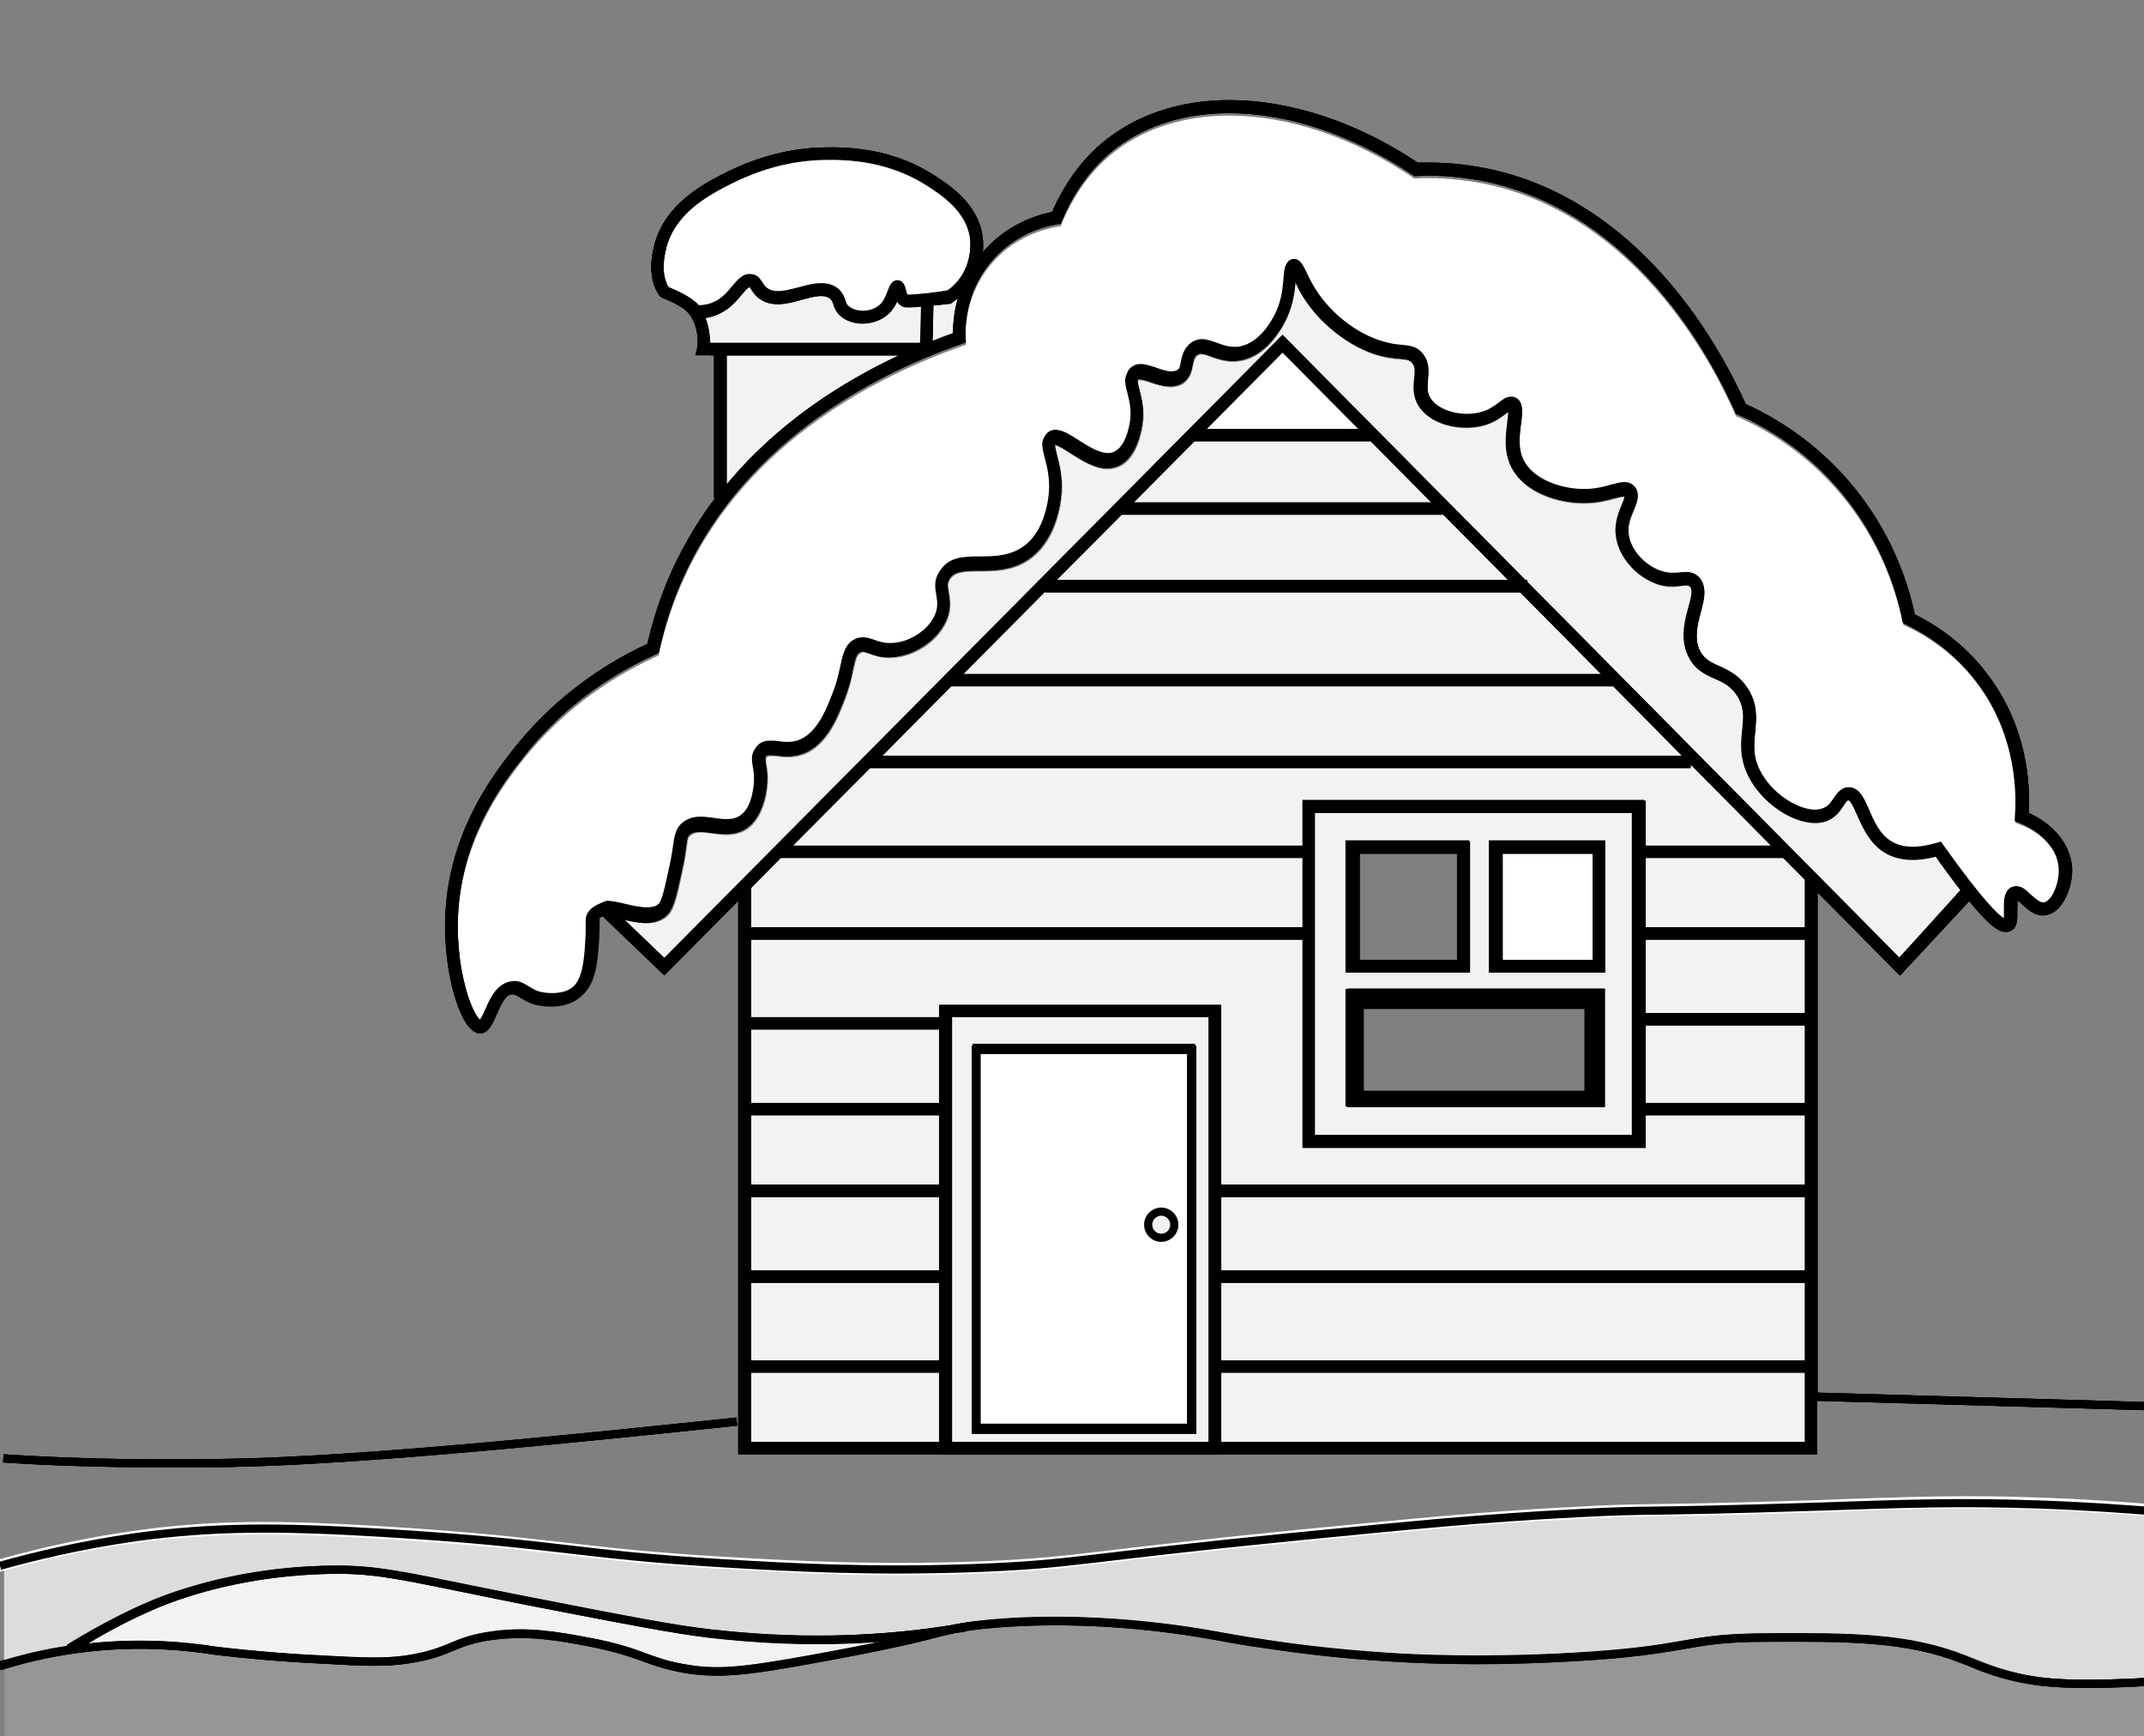 <?xml version="1.0" encoding="utf-8"?>
<!-- Generator: Adobe Illustrator 18.1.1, SVG Export Plug-In . SVG Version: 6.00 Build 0)  -->
<svg version="1.1" xmlns="http://www.w3.org/2000/svg" xmlns:xlink="http://www.w3.org/1999/xlink" x="0px" y="0px"
	 viewBox="0 0 524.9 425" enable-background="new 0 0 524.9 425" xml:space="preserve">
<rect x="0" y="0" width="524.9" height="425" fill="#808080" stroke="none"/>
<g id="Layer_1">
	<g>
		<path fill="none" d="M232.9,249v104h63V249H232.9z M237.9,351v-95h55v95H237.9z"/>
		<rect x="183.9" y="273" fill="none" width="46" height="17"/>
		<rect x="239.9" y="258" fill="none" width="51" height="91"/>
		<rect x="183.9" y="293" fill="none" width="46" height="18"/>
		<rect x="183.9" y="314" fill="none" width="46" height="19"/>
		<rect x="332.9" y="245" fill="none" width="57" height="23"/>
		<rect x="298.9" y="293" fill="none" width="143" height="18"/>
		<rect x="332.9" y="209" fill="none" width="24" height="26"/>
		<polygon fill="none" points="402.9,281 318.9,281 318.9,230 183.9,230 183.9,249 229.9,249 229.9,246 298.9,246 298.9,290 
			441.9,290 441.9,273 402.9,273 		"/>
		<rect x="183.9" y="252" fill="none" width="46" height="18"/>
		<rect x="367.9" y="209" fill="none" width="22" height="26"/>
		<polygon fill="none" points="350.4,123 335.6,108 292.4,108 277.5,123 		"/>
		<polygon fill="none" points="295.4,105 332.6,105 314,86.3 		"/>
		<polygon fill="none" points="318.9,227 318.9,210 191.1,210 183.9,217.3 183.9,227 		"/>
		<polygon fill="none" points="318.9,207 318.9,196 402.9,196 402.9,207 433.6,207 413.9,187.1 413.9,188 213,188 194.1,207 		"/>
		<rect x="298.9" y="314" fill="none" width="143" height="19"/>
		<polygon fill="none" points="369.2,142 353.4,126 274.6,126 258.7,142 		"/>
		<polygon fill="none" points="235.8,165 392,165 372.2,145 255.9,145 255.9,144.8 		"/>
		<polygon fill="none" points="411.8,185 394.9,167.9 394.9,168 232.8,168 216,185 		"/>
		<path fill="none" d="M171,74.9c1.4,0,2.7-0.4,3.9-0.9c1.9-1,3.2-2.5,4.3-3.8c1.3-1.6,2.7-3.2,4.7-2.9c1.5,0.2,2.1,1.2,2.6,1.9
			c0.3,0.5,0.6,0.9,1.1,1.4c1.9,1.5,4.8,0.7,7.9-0.1c3.3-0.9,7.1-1.9,9.8,0.5c1,0.9,1.4,1.9,1.6,2.7c0.2,0.7,0.4,1.1,1,1.6
			c2,1.5,5.6,1.2,7.5-0.6c1-1,1.5-2.3,1.9-3.4c0.5-1.2,1-2.7,2.6-2.5c1.3,0.2,1.6,1.5,1.8,2.3c0.1,0.3,0.3,1,0.4,1.2
			c1.6,0.1,8.5-0.8,9.9-1.1c1.4-1.1,2.7-2.4,3.6-3.9c2.1-3.6,2-7.2,1.9-8.6c-0.6-6.7-7-10.9-10.1-12.9c-9.5-6.2-19.4-6.8-26-6.6
			c-8,0.2-15.7,2.3-23.6,6.4c-4,2.1-12.5,6.5-14.7,15c-1.1,4.2-1,7.5,0.5,9.9c0.1,0,0.2,0.1,0.3,0.1C165.6,71.1,169.1,72.5,171,74.9
			z"/>
		<polygon fill="none" points="402.9,210 402.9,227 441.9,227 441.9,215.3 436.6,210 		"/>
		<path fill="none" d="M461.4,208.5c-3.6-2.2-5.2-6-6.6-9c-0.7-1.6-1.6-3.7-2.3-3.7c-0.3,0-0.7,0.7-1.1,1.3
			c-0.8,1.2-1.9,2.8-3.9,3.7c-0.9,0.4-2,0.6-3.1,0.6c-5.9,0-13.2-5.1-16.3-11.5c-2.1-4.3-1.7-7.9-1.4-11c0.3-3,0.6-5.6-1.3-8.6
			c-1.6-2.5-3.6-3.4-5.7-4.3c-2.3-1-4.8-2.1-6.3-5.4c-1.9-4.1-0.8-8.3,0.1-11.6c0.7-2.8,1.1-4.6,0.3-5.4c-0.2-0.2-0.5-0.3-1-0.3
			c-0.3,0-0.8,0-1.2,0.1c-0.6,0.1-1.4,0.2-2.2,0.2c-1.4,0-2.8-0.2-4.1-0.8c-4.7-1.8-8.6-6.2-9.4-10.7c-0.7-3.5,0.5-6.3,1.3-8.3
			c0.3-0.8,0.8-1.9,0.7-2.2c0,0-0.1,0-0.3,0c-0.5,0-1.4,0.2-2.5,0.5c-1.8,0.5-4.3,1.1-7.4,1.1h-0.1c-6.2,0-13.9-2.5-17.1-8.1
			c-2.3-3.9-1.7-8.3-1.3-11.5c0.1-1,0.3-2.3,0.2-2.9c-0.2,0.2-0.6,0.4-0.8,0.6c-1.1,0.8-2.5,1.9-4.8,2.7c-1.5,0.5-3.1,0.7-4.8,0.7
			c-5.1,0-9.6-2.1-11.6-5.3c-1.4-2.3-1.2-4.6-1-6.5c0.2-1.9,0.3-3-0.6-4c-0.6-0.8-1.3-0.9-3.1-1c-1.2-0.1-2.7-0.2-4.6-0.7
			c-7.7-2-15.7-8.4-19.8-15.9c-0.4-0.8-0.8-1.6-1.1-2.3c-0.2,2.3-0.6,5.5-2.1,8.9c-1,2.1-4.7,9.2-11.2,10.4
			c-0.6,0.1-1.3,0.2-1.9,0.2c-2.1,0-3.9-0.6-5.3-1.1c-1.6-0.6-2.7-1-3.5-0.4c-0.7,0.5-0.8,1.2-1.1,2.4c-0.3,1.4-0.6,3.1-2.3,4.4
			c-0.9,0.6-2,0.9-3.2,0.9c-1.6,0-3.2-0.5-4.7-1c-1.1-0.4-2.1-0.7-2.8-0.7c-0.2,0-0.4,0-0.4,0.1c-0.2,0.2,0.1,1.6,0.4,2.5
			c0.5,2.1,1.2,4.9,0.7,8.5c-0.5,3.1-1.9,8.5-6,10.2c-0.8,0.3-1.7,0.5-2.6,0.5c-3.1,0-6.2-2-8.9-3.7c-1.4-0.9-3.1-2-3.9-2.1
			c0,0.5,0.3,1.6,0.5,2.5c0.6,2.3,1.4,5.4,1.1,9.3c-0.2,2.5-1.2,11-7.3,15.7c-4.2,3.3-9,3.3-12.8,3.3c-3.7,0-6,0.1-7.2,1.9
			c-0.7,1-0.6,1.9-0.3,3.5c0.3,1.8,0.7,4.1-0.7,7.1c-2.4,5-8.1,8.6-13.7,8.7l-0.2,0c-2.2,0-3.7-0.6-4.8-1c-0.7-0.2-1.2-0.4-1.6-0.4
			c-0.2,0-0.4,0-0.6,0.2c-0.9,0.4-1.2,1.4-1.8,4.1c-0.4,1.8-0.9,4.1-1.9,6.9c-1.7,4.4-4.4,11.7-10.5,13.9c-1.2,0.4-2.4,0.6-3.7,0.6
			c-0.9,0-1.8-0.1-2.5-0.2c-0.6-0.1-1.1-0.1-1.6-0.1c-0.8,0-0.9,0.2-1.1,0.3c-0.2,0.3-0.2,0.6,0,1.9c0.2,1,0.4,2.3,0.3,4
			c0,1.3-0.5,8-4.5,11.3c-1.5,1.2-3.3,1.8-5.5,1.8c-1.2,0-2.3-0.2-3.5-0.3c-1-0.1-1.9-0.3-2.8-0.3c-1.3,0-2.1,0.3-2.8,0.9
			c-0.4,0.4-0.5,0.6-0.7,2.5c-0.2,1.3-0.4,3.3-1.1,6.3c-1.4,6.6-2.1,9.6-3.9,11c-1.3,1-2.8,1.5-4.7,1.5c-1.9,0-3.8-0.5-5.7-0.9
			c0,0-0.1,0-0.1,0l10.1,9.7L314,82l22.8,23h0.1v0.1l36.6,36.9h0.4v0.4l91.1,92l15.3-16.4c-1.8-2.3-3.8-5.1-6.3-8.4
			C468.9,210.9,464.6,210.5,461.4,208.5z"/>
		<path fill="none" d="M225.3,84c0.1-2.4,0.2-6.4,0.2-9c-2.2,0.2-4,0.2-4.6,0c-0.6-0.3-1.1-0.8-1.4-1.3c-0.5,1-1.1,2.1-2.1,3.1
			c-1.6,1.6-4,2.4-6.3,2.4c-1.8,0-3.6-0.5-5-1.5c-1.4-1.1-1.8-2.2-2.1-3.1c-0.2-0.6-0.3-1-0.8-1.4c-1.5-1.3-4.1-0.6-7,0.2
			c-3.5,1-7.4,2-10.6-0.4c-0.9-0.7-1.4-1.5-1.8-2.1c-0.1-0.2-0.3-0.5-0.4-0.6c-0.4,0-1.3,0.9-2.1,1.9c-1.2,1.5-2.8,3.3-5.3,4.6
			c-1.1,0.6-2.3,0.9-3.6,1.1c0.9,2.3,1.2,4.6,1.2,6.2h0.1h4H225.3z"/>
		<path fill="none" d="M234.5,73c-0.3,0.2-0.6,0.4-0.9,0.7l0,0c0,0-0.1,0-0.1,0c-0.2,0.1-0.4,0.3-0.6,0.4l-0.3,0.2l-0.4,0
			c-0.6,0.1-1.2,0.1-1.8,0.2c-0.7,0.1-1.3,0.1-2,0.2c0,2.4-0.1,6.2-0.2,8.7c1.8-0.7,3.4-1.3,5-1.9C233.4,79.5,233.6,76.5,234.5,73z"
			/>
		<path fill="none" d="M53.1,403.1c8.3,1,16.8,1.7,25.1,2.1c11,0.6,16.1,0.8,21.4,0c5.3-0.8,8-1.9,10.7-3c2.7-1.1,5.3-2.2,10.4-2.9
			c8.9-1.2,16.1,0.2,23.8,1.6c6.9,1.3,10.5,2.6,13.7,3.8c2.8,1,5.2,1.9,9.1,2.6c8.2,1.5,14.2,0.9,30.9-2.1
			c7.6-1.4,13.4-2.5,17.8-3.4c-17.8,1.3-32.4,0.2-42.7-1c-8.4-1-19.6-3.1-42-7.5c-7.6-1.5-13.8-2.7-18.8-3.8
			c-16.7-3.4-22.3-4.5-32.8-4.3c-15.9,0.4-28.4,3.7-36.2,6.4c-8.4,2.9-17.3,7.8-22.2,10.7C31.8,401.2,42.5,401.4,53.1,403.1z"/>
		<path fill="none" d="M117.5,249.7c0.4-0.5,1-1.7,1.4-2.6c1.2-2.7,2.9-6.4,6.4-6.9c1.8-0.2,3,0.5,4.1,1.2c1.1,0.7,2.2,1.3,4.1,1.6
			c0.8,0.1,4.4,0.5,6.8-1.4c2.8-2.2,3.1-6.9,3.4-11.9c0.1-1.7,0.1-2.8,0.1-3.6c0-1.4-0.1-2.4,0.9-3.5c0.9-1,2.2-1.5,3.9-1.5
			c1.5,0,3.1,0.4,4.8,0.8c1.7,0.4,3.4,0.8,5,0.8c1.2,0,2.1-0.3,2.9-0.8c1-0.8,1.7-4.2,2.8-9.3c0.6-2.9,0.9-4.8,1.1-6.1
			c0.3-2,0.4-3.1,1.6-4.2c1.2-1.2,2.8-1.8,4.9-1.8c1.1,0,2.2,0.1,3.2,0.3c1,0.1,2.1,0.3,3.1,0.3c1.5,0,2.7-0.3,3.6-1.1
			c3.1-2.5,3.4-8.4,3.4-9c0-1.4-0.1-2.5-0.3-3.4c-0.2-1.5-0.5-2.9,0.6-4.2c1.2-1.5,2.9-1.5,3.4-1.5c0.6,0,1.2,0.1,1.9,0.1
			c0.7,0.1,1.5,0.2,2.2,0.2c1,0,1.9-0.1,2.7-0.4c4.7-1.7,7.2-8.2,8.7-12.1c1-2.6,1.4-4.7,1.8-6.5c0.6-2.8,1.1-5.1,3.5-6.2
			c0.6-0.3,1.3-0.4,1.9-0.4c1,0,1.8,0.3,2.7,0.6c1,0.4,2.1,0.8,3.8,0.8l0.2,0c4.4-0.1,9.2-3.1,11.1-7c1-2.1,0.8-3.7,0.5-5.3
			c-0.3-1.7-0.6-3.6,0.7-5.6c2.1-3.2,5.8-3.2,9.6-3.3c3.7,0,7.6-0.1,11-2.7c5.3-4.1,6.1-12,6.2-13.6c0.2-3.4-0.5-6.2-1-8.4
			c-0.6-2.4-1.2-4.4,0.5-5.7c0.5-0.4,1.1-0.6,1.8-0.6c1.6,0,3.5,1.2,5.6,2.5c2.4,1.5,5.1,3.2,7.3,3.2c0.5,0,1-0.1,1.4-0.3
			c2-0.8,3.5-3.8,4.2-7.9c0.5-3-0.1-5.4-0.6-7.3c-0.5-2.1-1-4,0.5-5.4c0.6-0.6,1.5-0.9,2.5-0.9c1.2,0,2.4,0.4,3.8,0.9
			c1.3,0.4,2.6,0.9,3.7,0.9c0.6,0,1.1-0.1,1.5-0.4c0.7-0.5,0.8-1.2,1.1-2.4c0.3-1.4,0.6-3.2,2.3-4.3c0.8-0.5,1.7-0.8,2.6-0.8
			c1.2,0,2.4,0.4,3.6,0.9c1.3,0.5,2.7,1,4.3,1c0.4,0,0.9,0,1.3-0.1c5.1-0.9,8.2-6.9,9.1-8.7c1.5-3.2,1.7-6.3,1.9-8.5
			c0.2-2.1,0.3-3.9,2-4.2l0.3,0c1.5,0,2.2,1.5,3.2,3.5c0.3,0.7,0.7,1.6,1.2,2.4c3.7,6.8,10.9,12.6,17.9,14.4c1.7,0.4,3,0.6,4.1,0.7
			c1.9,0.2,3.6,0.3,5.1,2.1c1.7,2.1,1.5,4.3,1.3,6.3c-0.2,1.7-0.3,3.2,0.6,4.6c1.4,2.3,5,3.9,9,3.9c1.4,0,2.7-0.2,3.9-0.6
			c1.7-0.6,2.9-1.5,3.9-2.2c1-0.7,1.8-1.4,2.9-1.4c0.4,0,0.7,0.1,1.1,0.2c2.1,1,1.8,3.5,1.4,6.2c-0.4,2.9-0.8,6.6,0.9,9.6
			c2.6,4.5,9.3,6.6,14.5,6.6c0,0,0,0,0,0c2.7,0,4.9-0.6,6.7-1.1c1.2-0.3,2.3-0.6,3.2-0.6c1,0,1.9,0.4,2.5,1.1
			c1.4,1.6,0.6,3.5-0.2,5.4c-0.8,1.9-1.7,4-1.2,6.6c0.7,3.5,3.8,7.1,7.5,8.5c1,0.4,2,0.6,3.1,0.6c0.7,0,1.3-0.1,1.8-0.1
			c0.5-0.1,1.1-0.1,1.6-0.1c0.8,0,1.9,0.1,3,1.1c2.3,2.1,1.5,5.1,0.6,8.4c-0.8,3-1.7,6.5-0.3,9.6c1,2.3,2.7,3,4.8,3.9
			c2.3,1,4.8,2.2,7,5.5c2.5,3.9,2.1,7.2,1.8,10.5c-0.3,3-0.6,5.8,1.1,9.4c2.9,5.8,9.3,9.8,13.6,9.8c0.7,0,1.4-0.1,2-0.4
			c1.2-0.5,1.9-1.5,2.6-2.5c0.8-1.2,1.7-2.6,3.6-2.6c2.6,0.1,3.8,2.7,5,5.5c1.2,2.8,2.6,6,5.4,7.7c2.7,1.7,6.5,1.8,11.2,0.4l1-0.3
			l0.6,0.9c9.9,14,13.6,17.2,14.9,17.9c0.1-0.6,0.1-1.5,0-2.1c0-2.3-0.1-4.8,1.9-5.6c0.3-0.1,0.6-0.2,1-0.2c1.4,0,2.4,1,3.6,2.1
			c1,1,2.2,2.1,3.2,1.9c1.8-0.2,4-4.5,3.8-8.6c-0.3-4.6-4-8.9-9.8-11.1l-1-0.4l0.1-1.1c0.5-6.9,0-20.4-9.3-32.8
			c-4.5-6-10.5-10.9-17.5-14.2l-0.7-0.3l-0.2-0.7c-1.9-9-6.5-22.3-17.7-34.2c-6.4-6.8-14-12.2-22.6-16l-0.5-0.2l-0.2-0.5
			c-6.3-14.2-24.7-48-59.9-56.1c-5-1.1-10.1-1.7-15.3-1.7c-1,0-1.9,0-2.9,0.1l-0.5,0l-0.4-0.3c-14.4-9.7-30.3-15.1-44.9-15.1
			c-10.6,0-20,2.9-27.3,8.3c-5.8,4.3-10.4,10.4-13.6,18l-0.3,0.8l-0.8,0.1c-3,0.5-10.8,2.4-16.6,9.6c-5.8,7.2-6,15.1-5.9,18.2
			l0.1,1.1l-1.1,0.4c-18.6,6.5-52.3,22.5-67.9,56.7c-2.7,5.8-4.7,12-6.1,18.3l-0.2,0.7l-0.7,0.3c-12.7,5.8-23.8,14.4-32.2,24.9
			c-4.3,5.5-14.4,18.2-16,36.4C111,236.1,115.5,248.3,117.5,249.7z"/>
		<path fill="none" d="M220.1,87h-42.2v31.6C190.6,103.3,206.6,93.3,220.1,87z"/>
		<rect x="402.9" y="251" fill="none" width="39" height="19"/>
		<rect x="402.9" y="230" fill="none" width="39" height="18"/>
		<path fill="none" d="M321.9,199v79h78v-79H321.9z M329.9,206h30v32h-30V206z M392.9,271h-63v-29h63V271z M392.9,238h-28v-32h28
			V238z"/>
		<rect x="183.9" y="336" fill="none" width="46" height="17"/>
		<rect x="298.9" y="336" fill="none" width="143" height="17"/>
		<path fill="#F9F9F9" d="M440.9,46.5c0,0-0.1,0-0.1,0c0,0,0,0.1,0,0.1C440.8,46.5,440.8,46.6,440.9,46.5
			C440.8,46.6,440.9,46.5,440.9,46.5z"/>
		<path d="M117.6,253L117.6,253L117.6,253c2,0,3-2.3,4-4.6c1-2.3,2.2-5,4.1-5.3c0.7-0.1,1.2,0.2,2.2,0.8c1.2,0.7,2.7,1.7,5.3,2
			c0.3,0,1.1,0.1,2.1,0.1c2.8,0,5.2-0.7,6.9-2.1c3.8-3,4.1-8.4,4.5-14c0.1-1.8,0.1-3,0.1-3.9c0-1.2,0-1.3,0.1-1.4
			c0.1-0.1,0.3-0.3,0.7-0.4l15.1,14.5l18.2-18.3V356h49l0,0h69l0,0h146v-13.1l80,2.3l0.1-2l-80-2.3V218.4l20.2,20.4l17.1-18.4
			c5.3,6.5,7.5,7.7,9,7.7c0.4,0,0.8-0.1,1.1-0.3c1.6-0.8,1.5-2.9,1.5-5c0-0.7,0-2,0.1-2.6c0.4,0.3,0.9,0.8,1.3,1.1
			c1.4,1.3,3.3,3.1,5.6,2.7c4-0.5,6.7-6.8,6.4-11.7c-0.4-5.5-4.4-10.5-10.6-13.3c0.4-7.6-0.5-21.2-10-33.8
			c-4.6-6.2-10.8-11.3-17.9-14.8c-2-9.4-6.9-22.9-18.3-35c-6.5-6.9-14.3-12.5-23.1-16.5c-6.7-14.9-25.7-49-61.7-57.3
			c-5.2-1.2-10.5-1.8-16-1.8c-0.8,0-1.7,0-2.6,0c-14.8-9.9-31.2-15.3-46.1-15.3c-11.2,0-21.3,3.1-29.1,8.9
			c-6.1,4.5-10.9,10.7-14.3,18.5c-3.7,0.7-11.1,3-17,9.9c0.2-1.5,0.1-2.8,0-3.5c-0.8-8.2-8.2-13-11.4-15.1
			c-10.2-6.7-20.7-7.3-27.7-7.1c-8.4,0.2-16.6,2.4-24.9,6.7c-4.4,2.3-13.6,7.1-16.3,16.8c-1.4,5.2-1,9.5,1.1,12.6
			c0.3,0.4,0.6,0.6,1.4,0.9c1.4,0.6,4.6,1.9,6,3.8c2.4,3.2,2.1,7.6,1.9,8.2l-0.4,1.8h3.5h1v35h0.3c-4,5.2-7.5,11.1-10.5,17.5
			c-2.6,5.8-4.7,11.9-6.1,18.2c-12.8,5.9-24.1,14.8-32.6,25.5c-4.5,5.7-15,19-16.7,38.1c-1.2,12.8,2.1,26.3,5.7,30.3
			C115.9,252.4,116.7,253,117.6,253z M191.1,210h127.8v17h-135v-9.7L191.1,210z M292.4,108h43.1l14.9,15h-72.9L292.4,108z
			 M295.4,105L314,86.3l18.6,18.7H295.4z M274.6,126h78.8l15.9,16H258.7L274.6,126z M372.2,145l19.8,20H235.8l20.1-20.2v0.2H372.2z
			 M232.8,168h162v-0.1l16.9,17.1H216L232.8,168z M213,188h200.9v-0.9l19.7,19.9h-30.7v-11h-84v11H194.1L213,188z M441.9,333h-143
			v-19h143V333z M183.9,252h46v18h-46V252z M183.9,273h46v17h-46V273z M183.9,293h46v18h-46V293z M183.9,314h46v19h-46V314z
			 M232.9,353V249h63v104H232.9z M441.9,311h-143v-18h143V311z M441.9,290h-143v-44h-69v3h-46v-19h135v51h84v-8h39V290z M321.9,278
			v-79h78v79H321.9z M441.9,270h-39v-19h39V270z M441.9,248h-39v-18h39V248z M183.9,353v-17h46v17H183.9z M298.9,353v-17h143v17
			H298.9z M441.9,227h-39v-17h33.7l5.3,5.3V227z M465,234.4l-91.1-92V142h-0.4l-36.6-36.9V105h-0.1L314,82L162.6,234.5l-10.1-9.7
			c0,0,0.1,0,0.1,0c1.9,0.4,3.8,0.9,5.7,0.9c1.9,0,3.5-0.5,4.7-1.5c1.8-1.5,2.5-4.5,3.9-11c0.7-3,0.9-5,1.1-6.3
			c0.3-1.9,0.3-2.1,0.7-2.5c0.7-0.7,1.5-0.9,2.8-0.9c0.9,0,1.8,0.1,2.8,0.3c1.1,0.2,2.3,0.3,3.5,0.3c2.2,0,4-0.6,5.5-1.8
			c4-3.3,4.5-10,4.5-11.3c0.1-1.7-0.2-3-0.3-4c-0.2-1.2-0.2-1.6,0-1.9c0.1-0.2,0.3-0.3,1.1-0.3c0.4,0,1,0.1,1.6,0.1
			c0.8,0.1,1.6,0.2,2.5,0.2c1.3,0,2.5-0.2,3.7-0.6c6.1-2.1,8.8-9.5,10.5-13.9c1.1-2.8,1.6-5.1,1.9-6.9c0.6-2.7,0.9-3.7,1.8-4.1
			c0.2-0.1,0.4-0.2,0.6-0.2c0.4,0,0.9,0.2,1.6,0.4c1.1,0.4,2.6,1,4.8,1l0.2,0c5.6-0.1,11.4-3.8,13.7-8.7c1.4-3,1-5.3,0.7-7.1
			c-0.3-1.6-0.4-2.4,0.3-3.5c1.2-1.8,3.5-1.9,7.2-1.9c3.8,0,8.6-0.1,12.8-3.3c6.1-4.8,7.2-13.3,7.3-15.7c0.3-3.9-0.5-7.1-1.1-9.3
			c-0.2-0.9-0.5-2-0.5-2.5c0.8,0.1,2.5,1.2,3.9,2.1c2.7,1.7,5.8,3.7,8.9,3.7c0.9,0,1.8-0.2,2.6-0.5c4.1-1.7,5.5-7.1,6-10.2
			c0.6-3.6-0.1-6.4-0.7-8.5c-0.2-0.9-0.6-2.3-0.4-2.5c0.1-0.1,0.2-0.1,0.4-0.1c0.7,0,1.7,0.3,2.8,0.7c1.4,0.5,3.1,1,4.7,1
			c1.2,0,2.3-0.3,3.2-0.9c1.7-1.2,2-3,2.3-4.4c0.2-1.2,0.4-1.9,1.1-2.4c0.9-0.6,2-0.2,3.5,0.4c1.4,0.5,3.2,1.1,5.3,1.1
			c0.6,0,1.3-0.1,1.9-0.2c6.5-1.2,10.2-8.3,11.2-10.4c1.6-3.4,1.9-6.6,2.1-8.9c0.3,0.7,0.7,1.5,1.1,2.3c4.1,7.5,12.1,13.9,19.8,15.9
			c1.9,0.5,3.4,0.6,4.6,0.7c1.8,0.2,2.4,0.3,3.1,1c0.9,1,0.8,2.1,0.6,4c-0.2,1.9-0.4,4.2,1,6.5c2,3.2,6.5,5.3,11.6,5.3
			c1.7,0,3.4-0.2,4.8-0.7c2.2-0.7,3.7-1.8,4.8-2.7c0.3-0.2,0.6-0.5,0.8-0.6c0.1,0.6-0.1,1.9-0.2,2.9c-0.4,3.2-1,7.6,1.3,11.5
			c3.2,5.5,10.9,8.1,17.1,8.1h0.1c3.1,0,5.5-0.7,7.4-1.1c1-0.3,1.9-0.5,2.5-0.5c0.2,0,0.2,0,0.3,0c0.1,0.3-0.4,1.5-0.7,2.2
			c-0.8,2-2,4.8-1.3,8.3c0.9,4.6,4.7,9,9.4,10.7c1.4,0.5,2.7,0.8,4.1,0.8c0.8,0,1.5-0.1,2.2-0.2c0.5-0.1,0.9-0.1,1.2-0.1
			c0.5,0,0.8,0.1,1,0.3c0.9,0.8,0.5,2.6-0.3,5.4c-0.9,3.3-2,7.5-0.1,11.6c1.5,3.3,3.9,4.4,6.3,5.4c2.1,0.9,4,1.8,5.7,4.3
			c1.9,3,1.6,5.6,1.3,8.6c-0.3,3.1-0.7,6.7,1.4,11c3.1,6.3,10.4,11.5,16.3,11.5c1.1,0,2.2-0.2,3.1-0.6c2.1-0.9,3.1-2.5,3.9-3.7
			c0.4-0.6,0.9-1.3,1.1-1.3c0.6,0,1.6,2.1,2.3,3.7c1.3,3,3,6.8,6.6,9c3.2,2,7.5,2.4,12.6,1c2.4,3.4,4.5,6.2,6.3,8.4L465,234.4z
			 M228.6,74.7c0.6-0.1,1.3-0.1,2-0.2c0.6-0.1,1.3-0.1,1.8-0.2l0.4,0l0.3-0.2c0.2-0.1,0.4-0.3,0.6-0.4c0,0,0.1,0,0.1,0l0,0
			c0.3-0.2,0.6-0.4,0.9-0.7c-1,3.5-1.2,6.5-1.2,8.6c-1.6,0.6-3.3,1.2-5,1.9C228.4,80.9,228.5,77.1,228.6,74.7z M164,70.4
			c-0.1,0-0.2-0.1-0.3-0.1c-1.4-2.4-1.6-5.7-0.5-9.9c2.3-8.5,10.7-12.9,14.7-15c7.9-4.1,15.6-6.2,23.6-6.4c6.6-0.1,16.5,0.4,26,6.6
			c3.1,2,9.4,6.2,10.1,12.9c0.1,1.4,0.2,5-1.9,8.6c-0.9,1.5-2.1,2.8-3.6,3.9c-1.4,0.4-8.3,1.2-9.9,1.1c-0.2-0.2-0.4-0.9-0.4-1.2
			c-0.2-0.8-0.6-2.1-1.8-2.3c-1.6-0.2-2.1,1.3-2.6,2.5c-0.4,1.1-0.9,2.5-1.9,3.4c-1.9,1.8-5.4,2.1-7.5,0.6c-0.7-0.5-0.8-0.9-1-1.6
			c-0.3-0.8-0.6-1.7-1.6-2.7c-2.7-2.4-6.5-1.4-9.8-0.5c-3.1,0.8-6,1.6-7.9,0.1c-0.5-0.4-0.8-0.9-1.1-1.4c-0.5-0.7-1.1-1.8-2.6-1.9
			c-2.1-0.3-3.4,1.4-4.7,2.9c-1.1,1.3-2.4,2.9-4.3,3.8c-1.2,0.6-2.5,0.9-3.9,0.9C169.1,72.5,165.6,71.1,164,70.4z M173.9,84
			L173.9,84c-0.1-1.6-0.3-3.9-1.2-6.2c1.3-0.2,2.5-0.5,3.6-1.1c2.5-1.2,4.1-3.1,5.3-4.6c0.8-0.9,1.6-1.9,2.1-1.9
			c0.1,0.1,0.3,0.4,0.4,0.6c0.4,0.6,0.8,1.4,1.8,2.1c3.1,2.5,7.1,1.4,10.6,0.4c2.8-0.8,5.5-1.5,7-0.2c0.5,0.4,0.6,0.8,0.8,1.4
			c0.3,0.9,0.7,2,2.1,3.1c1.4,1,3.2,1.5,5,1.5c2.3,0,4.7-0.8,6.3-2.4c1-0.9,1.6-2.1,2.1-3.1c0.3,0.5,0.7,1,1.4,1.3
			c0.6,0.3,2.4,0.2,4.6,0c0,2.6-0.1,6.6-0.2,9h-47.4H173.9z M177.9,87h42.2c-13.5,6.3-29.6,16.3-42.2,31.6V87z M112.3,221.5
			c1.6-18.2,11.7-31,16-36.4c8.3-10.6,19.5-19.2,32.2-24.9l0.7-0.3l0.2-0.7c1.4-6.3,3.4-12.5,6.1-18.3
			c15.7-34.3,49.3-50.3,67.9-56.7l1.1-0.4l-0.1-1.1c-0.2-3.1,0.1-11,5.9-18.2c5.8-7.2,13.5-9.1,16.6-9.6l0.8-0.1l0.3-0.8
			c3.2-7.6,7.8-13.7,13.6-18c7.3-5.4,16.7-8.3,27.3-8.3c14.5,0,30.4,5.4,44.9,15.1l0.4,0.3l0.5,0c1,0,2-0.1,2.9-0.1
			c5.2,0,10.3,0.6,15.3,1.7c35.1,8.1,53.6,41.9,59.9,56.1l0.2,0.5l0.5,0.2c8.6,3.8,16.3,9.2,22.6,16c11.2,11.9,15.8,25.2,17.7,34.2
			l0.2,0.7l0.7,0.3c6.9,3.3,13,8.2,17.5,14.2c9.3,12.4,9.8,25.9,9.3,32.8l-0.1,1.1l1,0.4c5.7,2.2,9.5,6.5,9.8,11.1
			c0.3,4-1.9,8.3-3.8,8.6c-1,0.1-2.1-1-3.2-1.9c-1.1-1.1-2.2-2.1-3.6-2.1c-0.3,0-0.7,0.1-1,0.2c-2,0.8-1.9,3.4-1.9,5.6
			c0,0.6,0,1.5,0,2.1c-1.3-0.7-4.9-3.9-14.9-17.9l-0.6-0.9l-1,0.3c-4.7,1.4-8.5,1.3-11.2-0.4c-2.8-1.7-4.2-4.9-5.4-7.7
			c-1.2-2.8-2.4-5.5-5-5.5c-1.9,0-2.8,1.5-3.6,2.6c-0.7,1-1.3,2-2.6,2.5c-0.6,0.2-1.2,0.4-2,0.4c-4.2,0-10.7-3.9-13.6-9.8
			c-1.7-3.5-1.4-6.4-1.1-9.4c0.3-3.3,0.7-6.7-1.8-10.5c-2.1-3.3-4.7-4.4-7-5.5c-2.1-0.9-3.7-1.7-4.8-3.9c-1.4-3.1-0.5-6.6,0.3-9.6
			c0.8-3.2,1.6-6.3-0.6-8.4c-1.1-1-2.3-1.1-3-1.1c-0.5,0-1,0.1-1.6,0.1c-0.6,0.1-1.2,0.1-1.8,0.1c-1.1,0-2-0.2-3.1-0.6
			c-3.7-1.4-6.9-4.9-7.5-8.5c-0.5-2.6,0.4-4.7,1.2-6.6c0.8-1.9,1.6-3.8,0.2-5.4c-0.6-0.7-1.5-1.1-2.5-1.1c-0.9,0-2,0.3-3.2,0.6
			c-1.7,0.5-3.9,1.1-6.7,1.1c0,0,0,0,0,0c-5.2,0-11.9-2.1-14.5-6.6c-1.8-3-1.3-6.7-0.9-9.6c0.3-2.7,0.7-5.2-1.4-6.2
			c-0.3-0.2-0.7-0.2-1.1-0.2c-1.1,0-1.9,0.6-2.9,1.4c-1,0.7-2.1,1.6-3.9,2.2c-1.2,0.4-2.5,0.6-3.9,0.6c-4,0-7.6-1.6-9-3.9
			c-0.9-1.5-0.7-2.9-0.6-4.6c0.2-2,0.4-4.2-1.3-6.3c-1.5-1.8-3.2-1.9-5.1-2.1c-1.1-0.1-2.4-0.2-4.1-0.7c-7-1.8-14.2-7.6-17.9-14.4
			c-0.5-0.9-0.9-1.7-1.2-2.4c-1-2-1.6-3.5-3.2-3.5l-0.3,0c-1.7,0.3-1.9,2.1-2,4.2c-0.2,2.2-0.4,5.3-1.9,8.5c-0.8,1.8-4,7.8-9.1,8.7
			c-0.4,0.1-0.9,0.1-1.3,0.1c-1.6,0-2.9-0.5-4.3-1c-1.2-0.4-2.4-0.9-3.6-0.9c-1,0-1.8,0.3-2.6,0.8c-1.7,1.2-2.1,2.9-2.3,4.3
			c-0.2,1.2-0.4,2-1.1,2.4c-0.4,0.3-0.9,0.4-1.5,0.4c-1.1,0-2.4-0.4-3.7-0.9c-1.3-0.4-2.6-0.9-3.8-0.9c-1,0-1.8,0.3-2.5,0.9
			c-1.5,1.4-1,3.3-0.5,5.4c0.5,1.9,1.1,4.3,0.6,7.3c-0.7,4.1-2.2,7-4.2,7.9c-0.4,0.2-0.9,0.3-1.4,0.3c-2.3,0-4.9-1.7-7.3-3.2
			c-2.1-1.4-4-2.5-5.6-2.5c-0.7,0-1.3,0.2-1.8,0.6c-1.6,1.3-1.1,3.3-0.5,5.7c0.6,2.2,1.3,4.9,1,8.4c-0.1,1.5-0.9,9.5-6.2,13.6
			c-3.4,2.6-7.3,2.7-11,2.7c-3.9,0-7.5,0.1-9.6,3.3c-1.3,2-1,3.9-0.7,5.6c0.3,1.6,0.5,3.2-0.5,5.3c-1.9,3.9-6.6,7-11.1,7l-0.2,0
			c-1.6,0-2.7-0.4-3.8-0.8c-0.9-0.3-1.7-0.6-2.7-0.6c-0.7,0-1.3,0.1-1.9,0.4c-2.4,1.1-2.9,3.3-3.5,6.2c-0.4,1.7-0.8,3.9-1.8,6.5
			c-1.5,3.9-3.9,10.4-8.7,12.1c-0.8,0.3-1.7,0.4-2.7,0.4c-0.8,0-1.5-0.1-2.2-0.2c-0.7-0.1-1.3-0.1-1.9-0.1c-0.6,0-2.3,0-3.4,1.5
			c-1.1,1.4-0.8,2.8-0.6,4.2c0.2,0.9,0.3,2,0.3,3.4c0,0.7-0.3,6.5-3.4,9c-1,0.8-2.1,1.1-3.6,1.1c-1,0-2-0.1-3.1-0.3
			c-1.1-0.1-2.1-0.3-3.2-0.3c-2.1,0-3.6,0.6-4.9,1.8c-1.2,1.2-1.3,2.3-1.6,4.2c-0.2,1.3-0.4,3.2-1.1,6.1c-1.1,5.1-1.8,8.5-2.8,9.3
			c-0.7,0.6-1.6,0.8-2.9,0.8c-1.5,0-3.3-0.4-5-0.8c-1.7-0.4-3.3-0.8-4.8-0.8c-1.7,0-3,0.5-3.9,1.5c-0.9,1.1-0.9,2.1-0.9,3.5
			c0,0.8,0.1,1.9-0.1,3.6c-0.3,5-0.6,9.7-3.4,11.9c-2.4,1.9-5.9,1.5-6.8,1.4c-1.9-0.2-3-0.9-4.1-1.6c-1.2-0.7-2.4-1.5-4.1-1.2
			c-3.5,0.4-5.2,4.2-6.4,6.9c-0.4,0.9-1,2.1-1.4,2.6C115.5,248.3,111,236.1,112.3,221.5z"/>
		<path d="M359.9,206h-30v32h30V206z M356.9,235h-24v-26h24V235z"/>
		<path d="M364.9,238h28v-32h-28V238z M367.9,209h22v26h-22V209z"/>
		<path d="M329.9,271h63v-29h-63V271z M332.9,245h57v23h-57V245z"/>
		<path d="M19.4,404.6c11-1.5,22.3-1.3,33.4,0.5c8.4,1,16.9,1.7,25.3,2.1c10.4,0.6,16.1,0.9,21.8,0c5.6-0.8,8.4-2,11.1-3.1
			c2.6-1.1,5.1-2.1,9.9-2.7c8.6-1.1,15.7,0.2,23.1,1.6c6.7,1.3,10.3,2.6,13.4,3.7c2.7,1,5.3,1.9,9.4,2.7c8.9,1.6,16.1,0.7,31.6-2.1
			c18.8-3.4,26.2-5.2,31-6.5c1.6-0.4,2.9-0.7,4.3-1c0.9-0.1,1.7-0.3,2.6-0.4l0-0.1c1.3-0.2,2.8-0.4,4.7-0.6
			c16.9-1.7,36.9-0.8,56.2,2.7l1.7,0.3c2.5,0.5,6,1.1,11,1.8c9.8,1.5,20.2,2.6,30.1,3.2c13.7,0.9,29.1,0.9,44.6,0
			c15.1-0.8,22-2.1,27.6-3c5.6-1,10-1.8,20.4-1.8c19.8-0.1,34.2-0.1,47.7,5.3c0.4,0.2,0.8,0.3,1.3,0.5c3.8,1.6,9.5,3.9,17.6,4.9
			c4.1,0.5,8.5,0.6,12.1,0.6c2.2,0,4.1,0,5.5-0.1c3.4-0.1,6.9-0.3,10.3-0.5l-0.2-2c-3.3,0.3-6.8,0.5-10.2,0.5
			c-3.5,0.1-10.9,0.3-17.3-0.5c-7.8-1-13.4-3.2-17.1-4.8c-0.5-0.2-0.9-0.4-1.3-0.5c-13.9-5.5-28.4-5.5-48.5-5.4
			c-10.6,0-15.1,0.8-20.8,1.8c-5.5,1-12.3,2.2-27.4,3c-15.4,0.9-30.8,0.9-44.4,0c-9.9-0.6-20.2-1.7-30-3.2
			c-4.9-0.7-8.4-1.4-10.9-1.8l-1.7-0.3c-19.5-3.5-39.7-4.4-56.8-2.7c-3.3,0.3-5.5,0.7-7.5,1.1c-25.7,4.1-46.5,2.6-60,1
			c-8.3-0.9-19.5-3.1-41.9-7.5c-7.5-1.5-13.7-2.7-18.7-3.7c-16.9-3.4-22.6-4.6-33.3-4.3c-16.1,0.4-28.9,3.8-36.8,6.5
			c-11.4,3.9-23.7,11.4-26,12.9l0.1,0.2c-5.9,0.9-11.7,2.2-17.3,4l0.6,1.9C6.5,406.9,12.9,405.4,19.4,404.6z M43.6,391.7
			c7.8-2.7,20.3-6,36.2-6.4c10.5-0.3,16.1,0.9,32.8,4.3c5,1,11.1,2.3,18.8,3.8c22.4,4.3,33.6,6.5,42,7.5c10.4,1.2,25,2.3,42.7,1
			c-4.4,0.9-10.2,2-17.8,3.4c-16.7,3-22.7,3.6-30.9,2.1c-4-0.7-6.4-1.6-9.1-2.6c-3.2-1.2-6.9-2.5-13.7-3.8
			c-7.6-1.4-14.8-2.8-23.8-1.6c-5.1,0.7-7.7,1.7-10.4,2.9c-2.6,1.1-5.3,2.2-10.7,3c-5.3,0.8-10.4,0.6-21.4,0
			c-8.3-0.4-16.8-1.2-25.1-2.1c-10.6-1.7-21.2-2-31.7-0.8C26.2,399.5,35.1,394.6,43.6,391.7z"/>
		<path d="M56.4,359.1c33.3-0.6,87.9-6.3,124.1-10.1l-0.2-2c-36.1,3.8-90.7,9.5-123.9,10.1c-20,0.4-38.7,0-55.5-1.1l-0.1,2
			c12.5,0.8,26,1.2,40.3,1.2C46.1,359.3,51.2,359.2,56.4,359.1z"/>
		<rect x="-0.1" y="425" width="527" height="2"/>
		<path d="M33.2,377.3c19.5-2.7,36.1-2.5,59.9-1.1c22.6,1.3,34.3,2.7,45.7,4c10.6,1.2,20.6,2.4,38.5,3.4c11.1,0.6,25.2,1.5,42.3,1.5
			c6.4,0,13.1-0.1,20.3-0.4c13.5-0.5,20-1.3,32.9-2.8c9.3-1.1,21.9-2.6,43-4.7c30.4-3,47.2-4.7,70.9-5.9c8.9-0.4,12-0.5,17.7-0.6
			c6.4-0.1,16.2-0.2,41.2-1l4.7-0.2c18-0.6,31-1,49.3-0.4c9,0.3,18.1,0.9,27,1.6l0.2-2c-8.9-0.7-18-1.3-27.1-1.6
			c-18.4-0.7-31.4-0.2-49.4,0.4l-4.7,0.2c-25.1,0.8-34.8,0.9-41.2,1c-5.7,0.1-8.8,0.1-17.7,0.6c-23.8,1.2-40.5,2.9-71,5.9
			c-21.1,2.1-33.7,3.6-43,4.7c-12.8,1.5-19.3,2.3-32.7,2.8c-26.4,1-47.2-0.2-62.4-1.1c-17.8-1-27.8-2.2-38.4-3.4
			c-11.4-1.3-23.2-2.7-45.8-4.1c-23.9-1.4-40.6-1.7-60.3,1.1c-11.2,1.6-22.4,3.9-33.2,7l0.5,1.9C11,381.2,22.1,378.8,33.2,377.3z"/>
		<path d="M237.9,256v95h55v-95H237.9z M290.9,349h-51v-91h51V349z"/>
	</g>
</g>
<g id="Layer_1_copy_2">
	<rect x="298.9" y="293" fill="#F2F2F2" width="143" height="18"/>
	<polygon fill="#F2F2F2" points="235.8,165 392,165 372.2,145 255.9,145 255.9,144.8 	"/>
	<rect x="298.9" y="314" fill="#F2F2F2" width="143" height="19"/>
	<polygon fill="#F2F2F2" points="402.9,281 318.9,281 318.9,230 183.9,230 183.9,249 229.9,249 229.9,246 298.9,246 298.9,290 
		441.9,290 441.9,273 402.9,273 	"/>
	<polygon fill="#F2F2F2" points="258.7,142 369.2,142 353.4,126 274.6,126 	"/>
	<polygon fill="#FFFFFF" points="295.4,105 332.6,105 314,86.3 	"/>
	<polygon fill="#F2F2F2" points="277.5,123 350.4,123 335.6,108 292.4,108 	"/>
	<rect x="183.9" y="252" fill="#F2F2F2" width="46" height="18"/>
	<rect x="183.9" y="293" fill="#F2F2F2" width="46" height="18"/>
	<rect x="183.9" y="314" fill="#F2F2F2" width="46" height="19"/>
	<rect x="183.9" y="336" fill="#F2F2F2" width="46" height="17"/>
	<rect x="183.9" y="273" fill="#F2F2F2" width="46" height="17"/>
	<path fill="#F2F2F2" d="M232.9,353h63V249h-63V353z M237.9,256h55v95h-55V256z"/>
	<rect x="239.9" y="258" fill="#FFFFFF" width="51" height="91"/>
	<rect x="298.9" y="336" fill="#F2F2F2" width="143" height="17"/>
	<polygon fill="#F2F2F2" points="216,185 411.8,185 394.9,167.9 394.9,168 232.8,168 	"/>
	<rect x="402.9" y="230" fill="#F2F2F2" width="39" height="18"/>
	<path fill="#FFFFFF" d="M158.3,222.7c1.2,0,2.1-0.3,2.9-0.8c1-0.8,1.7-4.2,2.8-9.3c0.6-2.9,0.9-4.8,1.1-6.1c0.3-2,0.4-3.1,1.6-4.2
		c1.2-1.2,2.8-1.8,4.9-1.8c1.1,0,2.2,0.1,3.2,0.3c1,0.1,2.1,0.3,3.1,0.3c1.5,0,2.7-0.3,3.6-1.1c3.1-2.5,3.4-8.4,3.4-9
		c0-1.4-0.1-2.5-0.3-3.4c-0.2-1.5-0.5-2.9,0.6-4.2c1.2-1.5,2.9-1.5,3.4-1.5c0.6,0,1.2,0.1,1.9,0.1c0.7,0.1,1.5,0.2,2.2,0.2
		c1,0,1.9-0.1,2.7-0.4c4.7-1.7,7.2-8.2,8.7-12.1c1-2.6,1.4-4.7,1.8-6.5c0.6-2.8,1.1-5.1,3.5-6.2c0.6-0.3,1.3-0.4,1.9-0.4
		c1,0,1.8,0.3,2.7,0.6c1,0.4,2.1,0.8,3.8,0.8l0.2,0c4.4-0.1,9.2-3.1,11.1-7c1-2.1,0.8-3.7,0.5-5.3c-0.3-1.7-0.6-3.6,0.7-5.6
		c2.1-3.2,5.8-3.2,9.6-3.3c3.7,0,7.6-0.1,11-2.7c5.3-4.1,6.1-12,6.2-13.6c0.2-3.4-0.5-6.2-1-8.4c-0.6-2.4-1.2-4.4,0.5-5.7
		c0.5-0.4,1.1-0.6,1.8-0.6c1.6,0,3.5,1.2,5.6,2.5c2.4,1.5,5.1,3.2,7.3,3.2c0.5,0,1-0.1,1.4-0.3c2-0.8,3.5-3.8,4.2-7.9
		c0.5-3-0.1-5.4-0.6-7.3c-0.5-2.1-1-4,0.5-5.4c0.6-0.6,1.5-0.9,2.5-0.9c1.2,0,2.4,0.4,3.8,0.9c1.3,0.4,2.6,0.9,3.7,0.9
		c0.6,0,1.1-0.1,1.5-0.4c0.7-0.5,0.8-1.2,1.1-2.4c0.3-1.4,0.6-3.2,2.3-4.3c0.8-0.5,1.7-0.8,2.6-0.8c1.2,0,2.4,0.4,3.6,0.9
		c1.3,0.5,2.7,1,4.3,1c0.4,0,0.9,0,1.3-0.1c5.1-0.9,8.2-6.9,9.1-8.7c1.5-3.2,1.7-6.3,1.9-8.5c0.2-2.1,0.3-3.9,2-4.2l0.3,0
		c1.5,0,2.2,1.5,3.2,3.5c0.3,0.7,0.7,1.6,1.2,2.4c3.7,6.8,10.9,12.6,17.9,14.4c1.7,0.4,3,0.6,4.1,0.7c1.9,0.2,3.6,0.3,5.1,2.1
		c1.7,2.1,1.5,4.3,1.3,6.3c-0.2,1.7-0.3,3.2,0.6,4.6c1.4,2.3,5,3.9,9,3.9c1.4,0,2.7-0.2,3.9-0.6c1.7-0.6,2.9-1.5,3.9-2.2
		c1-0.7,1.8-1.4,2.9-1.4c0.4,0,0.7,0.1,1.1,0.2c2.1,1,1.8,3.5,1.4,6.2c-0.4,2.9-0.8,6.6,0.9,9.6c2.6,4.5,9.3,6.6,14.5,6.6
		c0,0,0,0,0,0c2.7,0,4.9-0.6,6.7-1.1c1.2-0.3,2.3-0.6,3.2-0.6c1,0,1.9,0.4,2.5,1.1c1.4,1.6,0.6,3.5-0.2,5.4c-0.8,1.9-1.7,4-1.2,6.6
		c0.7,3.5,3.8,7.1,7.5,8.5c1,0.4,2,0.6,3.1,0.6c0.7,0,1.3-0.1,1.8-0.1c0.5-0.1,1.1-0.1,1.6-0.1c0.8,0,1.9,0.1,3,1.1
		c2.3,2.1,1.5,5.1,0.6,8.4c-0.8,3-1.7,6.5-0.3,9.6c1,2.3,2.7,3,4.8,3.9c2.3,1,4.8,2.2,7,5.5c2.5,3.9,2.1,7.2,1.8,10.5
		c-0.3,3-0.6,5.8,1.1,9.4c2.9,5.8,9.3,9.8,13.6,9.8c0.7,0,1.4-0.1,2-0.4c1.2-0.5,1.9-1.5,2.6-2.5c0.8-1.2,1.7-2.6,3.6-2.6
		c2.6,0.1,3.8,2.7,5,5.5c1.2,2.8,2.6,6,5.4,7.7c2.7,1.7,6.5,1.8,11.2,0.4l1-0.3l0.6,0.9c9.9,14,13.6,17.2,14.9,17.9
		c0.1-0.6,0.1-1.5,0-2.1c0-2.3-0.1-4.8,1.9-5.6c0.3-0.1,0.6-0.2,1-0.2c1.4,0,2.4,1,3.6,2.1c1,1,2.2,2.1,3.2,1.9
		c1.8-0.2,4-4.5,3.8-8.6c-0.3-4.6-4-8.9-9.8-11.1l-1-0.4l0.1-1.1c0.5-6.9,0-20.4-9.3-32.8c-4.5-6-10.5-10.9-17.5-14.2l-0.7-0.3
		l-0.2-0.7c-1.9-9-6.5-22.3-17.7-34.2c-6.4-6.8-14-12.2-22.6-16l-0.5-0.2l-0.2-0.5c-6.3-14.2-24.7-48-59.9-56.1
		c-5-1.1-10.1-1.7-15.3-1.7c-1,0-1.9,0-2.9,0.1l-0.5,0l-0.4-0.3c-14.4-9.7-30.3-15.1-44.9-15.1c-10.6,0-20,2.9-27.3,8.3
		c-5.8,4.3-10.4,10.4-13.6,18l-0.3,0.8l-0.8,0.1c-3,0.5-10.8,2.4-16.6,9.6c-5.8,7.2-6,15.1-5.9,18.2l0.1,1.1l-1.1,0.4
		c-18.6,6.5-52.3,22.5-67.9,56.7c-2.7,5.8-4.7,12-6.1,18.3l-0.2,0.7l-0.7,0.3c-12.7,5.8-23.8,14.4-32.2,24.9
		c-4.3,5.5-14.4,18.2-16,36.4c-1.3,14.6,3.2,26.8,5.2,28.2c0.4-0.5,1-1.7,1.4-2.6c1.2-2.7,2.9-6.4,6.4-6.9c1.8-0.2,3,0.5,4.1,1.2
		c1.1,0.7,2.2,1.3,4.1,1.6c0.8,0.1,4.4,0.5,6.8-1.4c2.8-2.2,3.1-6.9,3.4-11.9c0.1-1.7,0.1-2.8,0.1-3.6c0-1.4-0.1-2.4,0.9-3.5
		c0.9-1,2.2-1.5,3.9-1.5c1.5,0,3.1,0.4,4.8,0.8C155.1,222.3,156.8,222.7,158.3,222.7z"/>
	<path fill="#F2F2F2" d="M177.9,118.6c12.7-15.3,28.7-25.3,42.2-31.6h-42.2V118.6z"/>
	<path fill="#F2F2F2" d="M336.8,105L336.8,105L336.8,105l36.7,37h0.4v0.4l91.1,92l15.3-16.4c-1.8-2.3-3.8-5.1-6.3-8.4
		c-5.1,1.3-9.4,1-12.6-1c-3.6-2.2-5.2-6-6.6-9c-0.7-1.6-1.6-3.7-2.3-3.7c-0.3,0-0.7,0.7-1.1,1.3c-0.8,1.2-1.9,2.8-3.9,3.7
		c-0.9,0.4-2,0.6-3.1,0.6c-5.9,0-13.2-5.1-16.3-11.5c-2.1-4.3-1.7-7.9-1.4-11c0.3-3,0.6-5.6-1.3-8.6c-1.6-2.5-3.6-3.4-5.7-4.3
		c-2.3-1-4.8-2.1-6.3-5.4c-1.9-4.1-0.8-8.3,0.1-11.6c0.7-2.8,1.1-4.6,0.3-5.4c-0.2-0.2-0.5-0.3-1-0.3c-0.3,0-0.8,0-1.2,0.1
		c-0.6,0.1-1.4,0.2-2.2,0.2c-1.4,0-2.8-0.2-4.1-0.8c-4.7-1.8-8.6-6.2-9.4-10.7c-0.7-3.5,0.5-6.3,1.3-8.3c0.3-0.8,0.8-1.9,0.7-2.2
		c0,0-0.1,0-0.3,0c-0.5,0-1.4,0.2-2.5,0.5c-1.8,0.5-4.3,1.1-7.4,1.1h-0.1c-6.2,0-13.9-2.5-17.1-8.1c-2.3-3.9-1.7-8.3-1.3-11.5
		c0.1-1,0.3-2.3,0.2-2.9c-0.2,0.2-0.6,0.4-0.8,0.6c-1.1,0.8-2.5,1.9-4.8,2.7c-1.5,0.5-3.1,0.7-4.8,0.7c-5.1,0-9.6-2.1-11.6-5.3
		c-1.4-2.3-1.2-4.6-1-6.5c0.2-1.9,0.3-3-0.6-4c-0.6-0.8-1.3-0.9-3.1-1c-1.2-0.1-2.7-0.2-4.6-0.7c-7.7-2-15.7-8.4-19.8-15.9
		c-0.4-0.8-0.8-1.6-1.1-2.3c-0.2,2.3-0.6,5.5-2.1,8.9c-1,2.1-4.7,9.2-11.2,10.4c-0.6,0.1-1.3,0.2-1.9,0.2c-2.1,0-3.9-0.6-5.3-1.1
		c-1.6-0.6-2.7-1-3.5-0.4c-0.7,0.5-0.8,1.2-1.1,2.4c-0.3,1.4-0.6,3.1-2.3,4.4c-0.9,0.6-2,0.9-3.2,0.9c-1.6,0-3.2-0.5-4.7-1
		c-1.1-0.4-2.1-0.7-2.8-0.7c-0.2,0-0.4,0-0.4,0.1c-0.2,0.2,0.1,1.6,0.4,2.5c0.5,2.1,1.2,4.9,0.7,8.5c-0.5,3.1-1.9,8.5-6,10.2
		c-0.8,0.3-1.7,0.5-2.6,0.5c-3.1,0-6.2-2-8.9-3.7c-1.4-0.9-3.1-2-3.9-2.1c0,0.5,0.3,1.6,0.5,2.5c0.6,2.3,1.4,5.4,1.1,9.3
		c-0.2,2.5-1.2,11-7.3,15.7c-4.2,3.3-9,3.3-12.8,3.3c-3.7,0-6,0.1-7.2,1.9c-0.7,1-0.6,1.9-0.3,3.5c0.3,1.8,0.7,4.1-0.7,7.1
		c-2.4,5-8.1,8.6-13.7,8.7l-0.2,0c-2.2,0-3.7-0.6-4.8-1c-0.7-0.2-1.2-0.4-1.6-0.4c-0.2,0-0.4,0-0.6,0.2c-0.9,0.4-1.2,1.4-1.8,4.1
		c-0.4,1.8-0.9,4.1-1.9,6.9c-1.7,4.4-4.4,11.7-10.5,13.9c-1.2,0.4-2.4,0.6-3.7,0.6c-0.9,0-1.8-0.1-2.5-0.2c-0.6-0.1-1.1-0.1-1.6-0.1
		c-0.8,0-0.9,0.2-1.1,0.3c-0.2,0.3-0.2,0.6,0,1.9c0.2,1,0.4,2.3,0.3,4c0,1.3-0.5,8-4.5,11.3c-1.5,1.2-3.3,1.8-5.5,1.8
		c-1.2,0-2.3-0.2-3.5-0.3c-1-0.1-1.9-0.3-2.8-0.3c-1.3,0-2.1,0.3-2.8,0.9c-0.4,0.4-0.5,0.6-0.7,2.5c-0.2,1.3-0.4,3.3-1.1,6.3
		c-1.4,6.6-2.1,9.6-3.9,11c-1.3,1-2.8,1.5-4.7,1.5c-1.9,0-3.8-0.5-5.7-0.9c0,0-0.1,0-0.1,0l10.1,9.7L314,82L336.8,105z"/>
	<path fill="#F2F2F2" d="M225.3,84c0.1-2.4,0.2-6.4,0.2-9c-2.2,0.2-4,0.2-4.6,0c-0.6-0.3-1.1-0.8-1.4-1.3c-0.5,1-1.1,2.1-2.1,3.1
		c-1.6,1.6-4,2.4-6.3,2.4c-1.8,0-3.6-0.5-5-1.5c-1.4-1.1-1.8-2.2-2.1-3.1c-0.2-0.6-0.3-1-0.8-1.4c-1.5-1.3-4.1-0.6-7,0.2
		c-3.5,1-7.4,2-10.6-0.4c-0.9-0.7-1.4-1.5-1.8-2.1c-0.1-0.2-0.3-0.5-0.4-0.6c-0.4,0-1.3,0.9-2.1,1.9c-1.2,1.5-2.8,3.3-5.3,4.6
		c-1.1,0.6-2.3,0.9-3.6,1.1c0.9,2.3,1.2,4.6,1.2,6.2h0.1h4H225.3z"/>
	<polygon fill="#F2F2F2" points="194.1,207 318.9,207 318.9,196 402.9,196 402.9,207 433.6,207 413.9,187.1 413.9,188 213,188 	"/>
	<path fill="#F2F2F2" d="M233,74.1l-0.3,0.2l-0.4,0c-0.6,0.1-1.2,0.1-1.8,0.2c-0.7,0.1-1.3,0.1-2,0.2c0,2.4-0.1,6.2-0.2,8.7
		c1.8-0.7,3.4-1.3,5-1.9c0-2,0.2-5.1,1.2-8.6c-0.3,0.2-0.6,0.4-0.9,0.7l0,0c0,0-0.1,0-0.1,0C233.4,73.8,233.2,74,233,74.1z"/>
	<path fill="#F2F2F2" d="M53.1,403.1c8.3,1,16.8,1.7,25.1,2.1c11,0.6,16.1,0.8,21.4,0c5.3-0.8,8-1.9,10.7-3
		c2.7-1.1,5.3-2.2,10.4-2.9c8.9-1.2,16.1,0.2,23.8,1.6c6.9,1.3,10.5,2.6,13.7,3.8c2.8,1,5.2,1.9,9.1,2.6c8.2,1.5,14.2,0.9,30.9-2.1
		c7.6-1.4,13.4-2.5,17.8-3.4c-17.8,1.3-32.4,0.2-42.7-1c-8.4-1-19.6-3.1-42-7.5c-7.6-1.5-13.8-2.7-18.8-3.8
		c-16.7-3.4-22.3-4.5-32.8-4.3c-15.9,0.4-28.4,3.7-36.2,6.4c-8.4,2.9-17.3,7.8-22.2,10.7C31.8,401.2,42.5,401.4,53.1,403.1z"/>
	<path opacity="0.2" fill="#F2F2F2" d="M526.9,412.6c-3,0.2-6.5,0.4-9.8,0.5c-1.4,0-3.3,0.1-5.5,0.1c-3.6,0-8.1-0.1-12.2-0.6
		c-8.1-1-13.8-3.3-17.6-4.9c-0.5-0.2-0.9-0.4-1.3-0.5c-13.5-5.4-27.9-5.3-47.7-5.3c-10.4,0-14.8,0.8-20.4,1.8
		c-5.6,1-12.5,2.2-27.6,3c-15.5,0.9-30.9,0.9-44.6,0c-9.9-0.6-20.3-1.7-30.1-3.2c-4.9-0.7-8.4-1.4-11-1.8l-1.7-0.3
		c-19.4-3.4-39.3-4.4-56.2-2.7c-1.9,0.2-3.4,0.4-4.7,0.6l0,0.1c-0.9,0.2-1.7,0.3-2.6,0.4c-1.3,0.3-2.6,0.6-4.3,1
		c-4.9,1.2-12.2,3.1-31,6.5c-15.5,2.8-22.7,3.8-31.6,2.1c-4.1-0.8-6.7-1.7-9.4-2.7c-3.1-1.2-6.7-2.5-13.4-3.7
		c-7.5-1.4-14.5-2.7-23.1-1.6c-4.8,0.6-7.3,1.7-9.9,2.7c-2.7,1.1-5.5,2.3-11.1,3.1c-5.7,0.9-11.5,0.6-21.8,0
		c-8.4-0.5-16.9-1.2-25.3-2.1c-11.2-1.8-22.3-2-33.4-0.5c-6.3,0.8-12.5,2.2-18.5,4.1V425h526V412.6z"/>
	<path opacity="0.8" fill="#F2F2F2" d="M16.9,402.7c2.3-1.5,14.6-9,26-12.9c7.9-2.7,20.7-6.1,36.8-6.5c10.7-0.3,16.4,0.9,33.3,4.3
		c5,1,11.1,2.3,18.7,3.7c22.4,4.4,33.6,6.5,41.9,7.5c13.5,1.5,34.3,3,60-1c2-0.4,4.1-0.8,7.5-1.1c17.1-1.7,37.2-0.8,56.8,2.7
		l1.7,0.3c2.5,0.5,6,1.1,10.9,1.8c9.8,1.5,20.1,2.6,30,3.2c13.6,0.9,29,0.9,44.4,0c15-0.8,21.9-2,27.4-3c5.7-1,10.2-1.8,20.8-1.8
		c20.1-0.1,34.6-0.1,48.5,5.4c0.4,0.2,0.8,0.3,1.3,0.5c3.7,1.5,9.2,3.8,17.1,4.8c6.4,0.8,13.9,0.6,17.4,0.5c3.2-0.1,6.8-0.2,9.8-0.5
		v-40.8l-0.2,1c-8.9-0.7-18-1.3-27.1-1.6c-18.3-0.6-31.3-0.2-49.3,0.4l-4.8,0.2c-25.1,0.8-34.8,1-41.2,1c-5.7,0.1-8.8,0.1-17.7,0.6
		c-23.7,1.2-40.5,2.9-70.9,5.9c-21.1,2.1-33.7,3.6-43,4.7c-12.9,1.5-19.4,2.3-32.9,2.8c-7.2,0.3-13.9,0.4-20.3,0.4
		c-17.1,0-31.2-0.8-42.3-1.5c-17.9-1-27.9-2.2-38.5-3.4c-11.4-1.3-23.1-2.7-45.7-4c-23.8-1.4-40.3-1.6-59.9,1.1
		c-10.9,1.5-22.4,3.8-32.4,6.8v22.5c5-1.6,10.7-2.8,16.1-3.7L16.9,402.7z"/>
	<path fill="#FFFFFF" d="M179.2,70.2c1.3-1.6,2.7-3.2,4.7-2.9c1.5,0.2,2.1,1.2,2.6,1.9c0.3,0.5,0.6,0.9,1.1,1.4
		c1.9,1.5,4.8,0.7,7.9-0.1c3.3-0.9,7.1-1.9,9.8,0.5c1,0.9,1.4,1.9,1.6,2.7c0.2,0.7,0.4,1.1,1,1.6c2,1.5,5.6,1.2,7.5-0.6
		c1-1,1.5-2.3,1.9-3.4c0.5-1.2,1-2.7,2.6-2.5c1.3,0.2,1.6,1.5,1.8,2.3c0.1,0.3,0.3,1,0.4,1.2c1.6,0.1,8.5-0.8,9.9-1.1
		c1.4-1.1,2.7-2.4,3.6-3.9c2.1-3.6,2-7.2,1.9-8.6c-0.6-6.7-7-10.9-10.1-12.9c-9.5-6.2-19.4-6.8-26-6.6c-8,0.2-15.7,2.3-23.6,6.4
		c-4,2.1-12.5,6.5-14.7,15c-1.1,4.2-1,7.5,0.5,9.9c0.1,0,0.2,0.1,0.3,0.1c1.7,0.7,5.1,2.1,7,4.6c1.4,0,2.7-0.4,3.9-0.9
		C176.8,73,178.1,71.5,179.2,70.2z"/>
	<polygon fill="#F2F2F2" points="183.9,217.3 183.9,227 318.9,227 318.9,210 191.1,210 	"/>
	<path fill="#F2F2F2" d="M399.9,278v-79h-78v79H399.9z M364.9,206h28v32h-28V206z M329.9,206h30v32h-30V206z M329.9,242h63v29h-63
		V242z"/>
	<rect x="332.4" y="245.5" fill="none" stroke="#000000" stroke-width="3" stroke-miterlimit="10" width="57" height="23"/>
	<polygon fill="#F2F2F2" points="402.9,210 402.9,227 441.9,227 441.9,215.3 436.6,210 	"/>
	<rect x="402.9" y="251" fill="#F2F2F2" width="39" height="19"/>
	<rect x="367.9" y="209" fill="#FFFFFF" width="22" height="26"/>
	<path fill="#F9F9F9" d="M440.9,46.5c0,0-0.1,0-0.1,0c0,0,0,0.1,0,0.1C440.8,46.5,440.8,46.6,440.9,46.5
		C440.8,46.6,440.9,46.5,440.9,46.5z"/>
	<path d="M180.9,356h49h69h146v-13.1l80,2.3l0.1-2l-80-2.3V218.4l20.2,20.4l17.1-18.4c5.3,6.5,7.5,7.7,9,7.7c0.4,0,0.8-0.1,1.1-0.3
		c1.6-0.8,1.5-2.9,1.5-5c0-0.7,0-2,0.1-2.6c0.4,0.3,0.9,0.8,1.3,1.1c1.4,1.3,3.3,3.1,5.6,2.7c4-0.5,6.7-6.8,6.4-11.7
		c-0.4-5.5-4.4-10.5-10.6-13.3c0.4-7.6-0.5-21.2-10-33.8c-4.6-6.2-10.8-11.3-17.9-14.8c-2-9.4-6.9-22.9-18.3-35
		c-6.5-6.9-14.3-12.5-23.1-16.5c-6.7-14.9-25.7-49-61.7-57.3c-5.2-1.2-10.5-1.8-16-1.8c-0.8,0-1.7,0-2.6,0
		c-14.8-9.9-31.2-15.3-46.1-15.3c-11.2,0-21.3,3.1-29.1,8.9c-6.1,4.5-10.9,10.7-14.3,18.5c-3.7,0.7-11.1,3-17,9.9
		c0.2-1.5,0.1-2.8,0-3.5c-0.8-8.2-8.2-13-11.4-15.1c-10.2-6.7-20.7-7.3-27.7-7.1c-8.4,0.2-16.6,2.4-24.9,6.7
		c-4.4,2.3-13.6,7.1-16.3,16.8c-1.4,5.2-1,9.5,1.1,12.6c0.3,0.4,0.6,0.6,1.4,0.9c1.4,0.6,4.6,1.9,6,3.8c2.4,3.2,2.1,7.6,1.9,8.2
		l-0.4,1.8h3.5h1v35h0.3c-4,5.2-7.5,11.1-10.5,17.5c-2.6,5.8-4.7,11.9-6.1,18.2c-12.8,5.9-24.1,14.8-32.6,25.5
		c-4.5,5.7-15,19-16.7,38.1c-1.2,12.8,2.1,26.3,5.7,30.3c0.8,0.9,1.7,1.5,2.5,1.5h0h0c2,0,3-2.3,4-4.6c1-2.3,2.2-5,4.1-5.3
		c0.7-0.1,1.2,0.2,2.2,0.8c1.2,0.7,2.7,1.7,5.3,2c0.3,0,1.1,0.1,2.1,0.1c2.8,0,5.2-0.7,6.9-2.1c3.8-3,4.1-8.4,4.5-14
		c0.1-1.8,0.1-3,0.1-3.9c0-1.2,0-1.3,0.1-1.4c0.1-0.1,0.3-0.3,0.7-0.4l15.1,14.5l18.2-18.3V356z M229.9,353h-46v-17h46V353z
		 M229.9,333h-46v-19h46V333z M229.9,311h-46v-18h46V311z M229.9,290h-46v-17h46V290z M229.9,270h-46v-18h46V270z M295.9,353h-63
		V249h63V353z M441.9,353h-143v-17h143V353z M441.9,333h-143v-19h143V333z M441.9,311h-143v-18h143V311z M441.9,290h-143v-44h-69v3
		h-46v-19h135v51h84v-8h39V290z M372.2,145l19.8,20H235.8l20.1-20.2v0.2H372.2z M335.6,108l14.9,15h-72.9l14.9-15H335.6z M295.4,105
		L314,86.3l18.6,18.7H295.4z M353.4,126l15.9,16H258.7l15.9-16H353.4z M394.9,168v-0.1l16.9,17.1H216l16.9-17H394.9z M413.9,188
		v-0.9l19.7,19.9h-30.7v-11h-84v11H194.1l18.9-19H413.9z M399.9,199v79h-78v-79H399.9z M318.9,210v17h-135v-9.7l7.2-7.3H318.9z
		 M441.9,270h-39v-19h39V270z M441.9,248h-39v-18h39V248z M441.9,227h-39v-17h33.7l5.3,5.3V227z M164,70.4c-0.1,0-0.2-0.1-0.3-0.1
		c-1.4-2.4-1.6-5.7-0.5-9.9c2.3-8.5,10.7-12.9,14.7-15c7.9-4.1,15.6-6.2,23.6-6.4c6.6-0.1,16.5,0.4,26,6.6c3.1,2,9.4,6.2,10.1,12.9
		c0.1,1.4,0.2,5-1.9,8.6c-0.9,1.5-2.1,2.8-3.6,3.9c-1.4,0.4-8.3,1.2-9.9,1.1c-0.2-0.2-0.4-0.9-0.4-1.2c-0.2-0.8-0.6-2.1-1.8-2.3
		c-1.6-0.2-2.1,1.3-2.6,2.5c-0.4,1.1-0.9,2.5-1.9,3.4c-1.9,1.8-5.4,2.1-7.5,0.6c-0.7-0.5-0.8-0.9-1-1.6c-0.3-0.8-0.6-1.7-1.6-2.7
		c-2.7-2.4-6.5-1.4-9.8-0.5c-3.1,0.8-6,1.6-7.9,0.1c-0.5-0.4-0.8-0.9-1.1-1.4c-0.5-0.7-1.1-1.8-2.6-1.9c-2.1-0.3-3.4,1.4-4.7,2.9
		c-1.1,1.3-2.4,2.9-4.3,3.8c-1.2,0.6-2.5,0.9-3.9,0.9C169.1,72.5,165.6,71.1,164,70.4z M233.6,73.7c0.3-0.2,0.6-0.4,0.9-0.7
		c-1,3.5-1.2,6.5-1.2,8.6c-1.6,0.6-3.3,1.2-5,1.9c0.1-2.5,0.2-6.3,0.2-8.7c0.6-0.1,1.3-0.1,2-0.2c0.6-0.1,1.3-0.1,1.8-0.2l0.4,0
		l0.3-0.2C233.2,74,233.4,73.8,233.6,73.7C233.6,73.7,233.6,73.7,233.6,73.7L233.6,73.7z M173.9,84L173.9,84
		c-0.1-1.6-0.3-3.9-1.2-6.2c1.3-0.2,2.5-0.5,3.6-1.1c2.5-1.2,4.1-3.1,5.3-4.6c0.8-0.9,1.6-1.9,2.1-1.9c0.1,0.1,0.3,0.4,0.4,0.6
		c0.4,0.6,0.8,1.4,1.8,2.1c3.1,2.5,7.1,1.4,10.6,0.4c2.8-0.8,5.5-1.5,7-0.2c0.5,0.4,0.6,0.8,0.8,1.4c0.3,0.9,0.7,2,2.1,3.1
		c1.4,1,3.2,1.5,5,1.5c2.3,0,4.7-0.8,6.3-2.4c1-0.9,1.6-2.1,2.1-3.1c0.3,0.5,0.7,1,1.4,1.3c0.6,0.3,2.4,0.2,4.6,0
		c0,2.6-0.1,6.6-0.2,9h-47.4H173.9z M220.1,87c-13.5,6.3-29.6,16.3-42.2,31.6V87H220.1z M144.7,222.6c-0.9,1.1-0.9,2.1-0.9,3.5
		c0,0.8,0.1,1.9-0.1,3.6c-0.3,5-0.6,9.7-3.4,11.9c-2.4,1.9-5.9,1.5-6.8,1.4c-1.9-0.2-3-0.9-4.1-1.6c-1.2-0.7-2.4-1.5-4.1-1.2
		c-3.5,0.4-5.2,4.2-6.4,6.9c-0.4,0.9-1,2.1-1.4,2.6c-2-1.4-6.5-13.6-5.2-28.2c1.6-18.2,11.7-31,16-36.4
		c8.3-10.6,19.5-19.2,32.2-24.9l0.7-0.3l0.2-0.7c1.4-6.3,3.4-12.5,6.1-18.3c15.7-34.3,49.3-50.3,67.9-56.7l1.1-0.4l-0.1-1.1
		c-0.2-3.1,0.1-11,5.9-18.2c5.8-7.2,13.5-9.1,16.6-9.6l0.8-0.1l0.3-0.8c3.2-7.6,7.8-13.7,13.6-18c7.3-5.4,16.7-8.3,27.3-8.3
		c14.5,0,30.4,5.4,44.9,15.1l0.4,0.3l0.5,0c1,0,2-0.1,2.9-0.1c5.2,0,10.3,0.6,15.3,1.7c35.1,8.1,53.6,41.9,59.9,56.1l0.2,0.5
		l0.5,0.2c8.6,3.8,16.3,9.2,22.6,16c11.2,11.9,15.8,25.2,17.7,34.2l0.2,0.7l0.7,0.3c6.9,3.3,13,8.2,17.5,14.2
		c9.3,12.4,9.8,25.9,9.3,32.8l-0.1,1.1l1,0.4c5.7,2.2,9.5,6.5,9.8,11.1c0.3,4-1.9,8.3-3.8,8.6c-1,0.1-2.1-1-3.2-1.9
		c-1.1-1.1-2.2-2.1-3.6-2.1c-0.3,0-0.7,0.1-1,0.2c-2,0.8-1.9,3.4-1.9,5.6c0,0.6,0,1.5,0,2.1c-1.3-0.7-4.9-3.9-14.9-17.9l-0.6-0.9
		l-1,0.3c-4.7,1.4-8.5,1.3-11.2-0.4c-2.8-1.7-4.2-4.9-5.4-7.7c-1.2-2.8-2.4-5.5-5-5.5c-1.9,0-2.8,1.5-3.6,2.6c-0.7,1-1.3,2-2.6,2.5
		c-0.6,0.2-1.2,0.4-2,0.4c-4.2,0-10.7-3.9-13.6-9.8c-1.7-3.5-1.4-6.4-1.1-9.4c0.3-3.3,0.7-6.7-1.8-10.5c-2.1-3.3-4.7-4.4-7-5.5
		c-2.1-0.9-3.7-1.7-4.8-3.9c-1.4-3.1-0.5-6.6,0.3-9.6c0.8-3.2,1.6-6.3-0.6-8.4c-1.1-1-2.3-1.1-3-1.1c-0.5,0-1,0.1-1.6,0.1
		c-0.6,0.1-1.2,0.1-1.8,0.1c-1.1,0-2-0.2-3.1-0.6c-3.7-1.4-6.9-4.9-7.5-8.5c-0.5-2.6,0.4-4.7,1.2-6.6c0.8-1.9,1.6-3.8,0.2-5.4
		c-0.6-0.7-1.5-1.1-2.5-1.1c-0.9,0-2,0.3-3.2,0.6c-1.7,0.5-3.9,1.1-6.7,1.1c0,0,0,0,0,0c-5.2,0-11.9-2.1-14.5-6.6
		c-1.8-3-1.3-6.7-0.9-9.6c0.3-2.7,0.7-5.2-1.4-6.2c-0.3-0.2-0.7-0.2-1.1-0.2c-1.1,0-1.9,0.6-2.9,1.4c-1,0.7-2.1,1.6-3.9,2.2
		c-1.2,0.4-2.5,0.6-3.9,0.6c-4,0-7.6-1.6-9-3.9c-0.9-1.5-0.7-2.9-0.6-4.6c0.2-2,0.4-4.2-1.3-6.3c-1.5-1.8-3.2-1.9-5.1-2.1
		c-1.1-0.1-2.4-0.2-4.1-0.7c-7-1.8-14.2-7.6-17.9-14.4c-0.5-0.9-0.9-1.7-1.2-2.4c-1-2-1.6-3.5-3.2-3.5l-0.3,0
		c-1.7,0.3-1.9,2.1-2,4.2c-0.2,2.2-0.4,5.3-1.9,8.5c-0.8,1.8-4,7.8-9.1,8.7c-0.4,0.1-0.9,0.1-1.3,0.1c-1.6,0-2.9-0.5-4.3-1
		c-1.2-0.4-2.4-0.9-3.6-0.9c-1,0-1.8,0.3-2.6,0.8c-1.7,1.2-2.1,2.9-2.3,4.3c-0.2,1.2-0.4,2-1.1,2.4c-0.4,0.3-0.9,0.4-1.5,0.4
		c-1.1,0-2.4-0.4-3.7-0.9c-1.3-0.4-2.6-0.9-3.8-0.9c-1,0-1.8,0.3-2.5,0.9c-1.5,1.4-1,3.3-0.5,5.4c0.5,1.9,1.1,4.3,0.6,7.3
		c-0.7,4.1-2.2,7-4.2,7.9c-0.4,0.2-0.9,0.3-1.4,0.3c-2.3,0-4.9-1.7-7.3-3.2c-2.1-1.4-4-2.5-5.6-2.5c-0.7,0-1.3,0.2-1.8,0.6
		c-1.6,1.3-1.1,3.3-0.5,5.7c0.6,2.2,1.3,4.9,1,8.4c-0.1,1.5-0.9,9.5-6.2,13.6c-3.4,2.6-7.3,2.7-11,2.7c-3.9,0-7.5,0.1-9.6,3.3
		c-1.3,2-1,3.9-0.7,5.6c0.3,1.6,0.5,3.2-0.5,5.3c-1.9,3.9-6.6,7-11.1,7l-0.2,0c-1.6,0-2.7-0.4-3.8-0.8c-0.9-0.3-1.7-0.6-2.7-0.6
		c-0.7,0-1.3,0.1-1.9,0.4c-2.4,1.1-2.9,3.3-3.5,6.2c-0.4,1.7-0.8,3.9-1.8,6.5c-1.5,3.9-3.9,10.4-8.7,12.1c-0.8,0.3-1.7,0.4-2.7,0.4
		c-0.8,0-1.5-0.1-2.2-0.2c-0.7-0.1-1.3-0.1-1.9-0.1c-0.6,0-2.3,0-3.4,1.5c-1.1,1.4-0.8,2.8-0.6,4.2c0.2,0.9,0.3,2,0.3,3.4
		c0,0.7-0.3,6.5-3.4,9c-1,0.8-2.1,1.1-3.6,1.1c-1,0-2-0.1-3.1-0.3c-1.1-0.1-2.1-0.3-3.2-0.3c-2.1,0-3.6,0.6-4.9,1.8
		c-1.2,1.2-1.3,2.3-1.6,4.2c-0.2,1.3-0.4,3.2-1.1,6.1c-1.1,5.1-1.8,8.5-2.8,9.3c-0.7,0.6-1.6,0.8-2.9,0.8c-1.5,0-3.3-0.4-5-0.8
		c-1.7-0.4-3.3-0.8-4.8-0.8C146.9,221.1,145.6,221.6,144.7,222.6z M162.6,234.5l-10.1-9.7c0,0,0.1,0,0.1,0c1.9,0.4,3.8,0.9,5.7,0.9
		c1.9,0,3.5-0.5,4.7-1.5c1.8-1.5,2.5-4.5,3.9-11c0.7-3,0.9-5,1.1-6.3c0.3-1.9,0.3-2.1,0.7-2.5c0.7-0.7,1.5-0.9,2.8-0.9
		c0.9,0,1.8,0.1,2.8,0.3c1.1,0.2,2.3,0.3,3.5,0.3c2.2,0,4-0.6,5.5-1.8c4-3.3,4.5-10,4.5-11.3c0.1-1.7-0.2-3-0.3-4
		c-0.2-1.2-0.2-1.6,0-1.9c0.1-0.2,0.3-0.3,1.1-0.3c0.4,0,1,0.1,1.6,0.1c0.8,0.1,1.6,0.2,2.5,0.2c1.3,0,2.5-0.2,3.7-0.6
		c6.1-2.1,8.8-9.5,10.5-13.9c1.1-2.8,1.6-5.1,1.9-6.9c0.6-2.7,0.9-3.7,1.8-4.1c0.2-0.1,0.4-0.2,0.6-0.2c0.4,0,0.9,0.2,1.6,0.4
		c1.1,0.4,2.6,1,4.8,1l0.2,0c5.6-0.1,11.4-3.8,13.7-8.7c1.4-3,1-5.3,0.7-7.1c-0.3-1.6-0.4-2.4,0.3-3.5c1.2-1.8,3.5-1.9,7.2-1.9
		c3.8,0,8.6-0.1,12.8-3.3c6.1-4.8,7.2-13.3,7.3-15.7c0.3-3.9-0.5-7.1-1.1-9.3c-0.2-0.9-0.5-2-0.5-2.5c0.8,0.1,2.5,1.2,3.9,2.1
		c2.7,1.7,5.8,3.7,8.9,3.7c0.9,0,1.8-0.2,2.6-0.5c4.1-1.7,5.5-7.1,6-10.2c0.6-3.6-0.1-6.4-0.7-8.5c-0.2-0.9-0.6-2.3-0.4-2.5
		c0.1-0.1,0.2-0.1,0.4-0.1c0.7,0,1.7,0.3,2.8,0.7c1.4,0.5,3.1,1,4.7,1c1.2,0,2.3-0.3,3.2-0.9c1.7-1.2,2-3,2.3-4.4
		c0.2-1.2,0.4-1.9,1.1-2.4c0.9-0.6,2-0.2,3.5,0.4c1.4,0.5,3.2,1.1,5.3,1.1c0.6,0,1.3-0.1,1.9-0.2c6.5-1.2,10.2-8.3,11.2-10.4
		c1.6-3.4,1.9-6.6,2.1-8.9c0.3,0.7,0.7,1.5,1.1,2.3c4.1,7.5,12.1,13.9,19.8,15.9c1.9,0.5,3.4,0.6,4.6,0.7c1.8,0.2,2.4,0.3,3.1,1
		c0.9,1,0.8,2.1,0.6,4c-0.2,1.9-0.4,4.2,1,6.5c2,3.2,6.5,5.3,11.6,5.3c1.7,0,3.4-0.2,4.8-0.7c2.2-0.7,3.7-1.8,4.8-2.7
		c0.3-0.2,0.6-0.5,0.8-0.6c0.1,0.6-0.1,1.9-0.2,2.9c-0.4,3.2-1,7.6,1.3,11.5c3.2,5.5,10.9,8.1,17.1,8.1h0.1c3.1,0,5.5-0.7,7.4-1.1
		c1-0.3,1.9-0.5,2.5-0.5c0.2,0,0.2,0,0.3,0c0.1,0.3-0.4,1.5-0.7,2.2c-0.8,2-2,4.8-1.3,8.3c0.9,4.6,4.7,9,9.4,10.7
		c1.4,0.5,2.7,0.8,4.1,0.8c0.8,0,1.5-0.1,2.2-0.2c0.5-0.1,0.9-0.1,1.2-0.1c0.5,0,0.8,0.1,1,0.3c0.9,0.8,0.5,2.6-0.3,5.4
		c-0.9,3.3-2,7.5-0.1,11.6c1.5,3.3,3.9,4.4,6.3,5.4c2.1,0.9,4,1.8,5.7,4.3c1.9,3,1.6,5.6,1.3,8.6c-0.3,3.1-0.7,6.7,1.4,11
		c3.1,6.3,10.4,11.5,16.3,11.5c1.1,0,2.2-0.2,3.1-0.6c2.1-0.9,3.1-2.5,3.9-3.7c0.4-0.6,0.9-1.3,1.1-1.3c0.6,0,1.6,2.1,2.3,3.7
		c1.3,3,3,6.8,6.6,9c3.2,2,7.5,2.4,12.6,1c2.4,3.4,4.5,6.2,6.3,8.4L465,234.4l-91.1-92V142h-0.4l-36.6-36.9V105h-0.1L314,82
		L162.6,234.5z"/>
	<path d="M359.9,206h-30v32h30V206z M356.9,235h-24v-26h24V235z"/>
	<path d="M392.9,206h-28v32h28V206z M389.9,235h-22v-26h22V235z"/>
	<path d="M392.9,242h-63v29h63V242z M389.9,268h-57v-23h57V268z"/>
	<path d="M52.8,405.1c8.4,1,16.9,1.7,25.3,2.1c10.4,0.6,16.1,0.9,21.8,0c5.6-0.8,8.4-2,11.1-3.1c2.6-1.1,5.1-2.1,9.9-2.7
		c8.6-1.1,15.7,0.2,23.1,1.6c6.7,1.3,10.3,2.6,13.4,3.7c2.7,1,5.3,1.9,9.4,2.7c8.9,1.6,16.1,0.7,31.6-2.1c18.8-3.4,26.2-5.2,31-6.5
		c1.6-0.4,2.9-0.7,4.3-1c0.9-0.1,1.7-0.3,2.6-0.4l0-0.1c1.3-0.2,2.8-0.4,4.7-0.6c16.9-1.7,36.9-0.8,56.2,2.7l1.7,0.3
		c2.5,0.5,6,1.1,11,1.8c9.8,1.5,20.2,2.6,30.1,3.2c13.7,0.9,29.1,0.9,44.6,0c15.1-0.8,22-2.1,27.6-3c5.6-1,10-1.8,20.4-1.8
		c19.8-0.1,34.2-0.1,47.7,5.3c0.4,0.2,0.8,0.3,1.3,0.5c3.8,1.6,9.5,3.9,17.6,4.9c4.1,0.5,8.5,0.6,12.1,0.6c2.2,0,4.1,0,5.5-0.1
		c3.2-0.1,6.5-0.2,9.7-0.5c0.2,0,0.4,0,0.6,0l-0.2-2c-0.1,0-0.3,0-0.5,0c-3.2,0.3-6.5,0.4-9.7,0.5c-3.5,0.1-10.9,0.3-17.3-0.5
		c-7.8-1-13.4-3.2-17.1-4.8c-0.5-0.2-0.9-0.4-1.3-0.5c-13.9-5.5-28.4-5.5-48.5-5.4c-10.6,0-15.1,0.8-20.8,1.8
		c-5.5,1-12.3,2.2-27.4,3c-15.4,0.9-30.8,0.9-44.4,0c-9.9-0.6-20.2-1.7-30-3.2c-4.9-0.7-8.4-1.4-10.9-1.8l-1.7-0.3
		c-19.5-3.5-39.7-4.4-56.8-2.7c-3.3,0.3-5.5,0.7-7.5,1.1c-25.7,4.1-46.5,2.6-60,1c-8.3-0.9-19.5-3.1-41.9-7.5
		c-7.5-1.5-13.7-2.7-18.7-3.7c-16.9-3.4-22.6-4.6-33.3-4.3c-16.1,0.4-28.9,3.8-36.8,6.5c-11.4,3.9-23.7,11.4-26,12.9l0.1,0.2
		c-5.5,0.8-10.9,2.1-16.2,3.7c-0.4,0.1-0.7,0.2-1.1,0.3l0.6,1.9c0.2-0.1,0.3-0.1,0.5-0.1c6-1.9,12.3-3.3,18.6-4.1
		C30.4,403.1,41.6,403.3,52.8,405.1z M43.6,391.7c7.8-2.7,20.3-6,36.2-6.4c10.5-0.3,16.1,0.9,32.8,4.3c5,1,11.1,2.3,18.8,3.8
		c22.4,4.3,33.6,6.5,42,7.5c10.4,1.2,25,2.3,42.7,1c-4.4,0.9-10.2,2-17.8,3.4c-16.7,3-22.7,3.6-30.9,2.1c-4-0.7-6.4-1.6-9.1-2.6
		c-3.2-1.2-6.9-2.5-13.7-3.8c-7.6-1.4-14.8-2.8-23.8-1.6c-5.1,0.7-7.7,1.7-10.4,2.9c-2.6,1.1-5.3,2.2-10.7,3
		c-5.3,0.8-10.4,0.6-21.4,0c-8.3-0.4-16.8-1.2-25.1-2.1c-10.6-1.7-21.2-2-31.7-0.8C26.2,399.5,35.1,394.6,43.6,391.7z"/>
	<path d="M56.4,359.1c33.3-0.6,87.9-6.3,124.1-10.1l-0.2-2c-36.1,3.8-90.7,9.5-123.9,10.1c-20,0.4-38.7,0-55.5-1.1l-0.1,1l-0.1,1
		c0,0,0,0,0.1,0c12.5,0.8,25.9,1.2,40.2,1.2C46.1,359.3,51.2,359.2,56.4,359.1z"/>
	<path fill="#FFFFFF" stroke="#FFFFFF" stroke-miterlimit="10" d="M93.1,376.2c22.6,1.3,34.3,2.7,45.7,4c10.6,1.2,20.6,2.4,38.5,3.4
		c11.1,0.6,25.2,1.5,42.3,1.5c6.4,0,13.1-0.1,20.3-0.4c13.5-0.5,20-1.3,32.9-2.8c9.3-1.1,21.9-2.6,43-4.7c30.4-3,47.2-4.7,70.9-5.9
		c8.9-0.4,12-0.5,17.7-0.6c6.4-0.1,16.2-0.2,41.2-1l4.7-0.2c18-0.6,31-1,49.3-0.4c9,0.3,18.1,0.9,27,1.6l0.1-1l0.1-1
		c0,0-0.1,0-0.1,0c-8.9-0.7-18-1.3-27-1.6c-18.4-0.7-31.4-0.2-49.4,0.4l-4.7,0.2c-25.1,0.8-34.8,0.9-41.2,1
		c-5.7,0.1-8.8,0.1-17.7,0.6c-23.8,1.2-40.5,2.9-71,5.9c-21.1,2.1-33.7,3.6-43,4.7c-12.8,1.5-19.3,2.3-32.7,2.8
		c-26.4,1-47.2-0.2-62.4-1.1c-17.8-1-27.8-2.2-38.4-3.4c-11.4-1.3-23.2-2.7-45.8-4.1c-23.9-1.4-40.6-1.7-60.3,1.1
		c-10.8,1.5-21.6,3.8-32.1,6.7c-0.4,0.1-0.7,0.2-1.1,0.3l0.5,1.9c0.2-0.1,0.4-0.1,0.5-0.1c10.6-3,21.5-5.3,32.4-6.8
		C52.8,374.6,69.3,374.8,93.1,376.2z"/>
	<path d="M292.9,256h-55v95h55V256z M290.9,349h-51v-91h51V349z"/>
	<circle fill="#F2F2F2" stroke="#000000" stroke-width="2" stroke-miterlimit="10" cx="284.3" cy="299.8" r="3.2"/>
</g>
<g id="Layer_1_copy">
	<path fill="#F9F9F9" d="M440.7,46.5C440.7,46.5,440.8,46.4,440.7,46.5c0.1-0.1,0.1-0.1,0.1-0.1c0,0,0,0.1,0,0.1
		C440.8,46.6,440.8,46.5,440.7,46.5z"/>
	<line fill="none" x1="319.9" y1="256" x2="332.9" y2="256"/>
	<line fill="none" x1="320.9" y1="243" x2="331.9" y2="243"/>
	<rect x="231.6" y="247.5" fill="none" stroke="#000000" stroke-width="3" stroke-miterlimit="10" width="65.9" height="107.1"/>
	<path fill="none" stroke="#000000" stroke-width="3" stroke-miterlimit="10" d="M117.6,251.2c-3.1,0-8.2-14.3-6.8-29.9
		c1.6-18.3,11.5-31,16.4-37.2c11.1-14.1,24.3-21.6,32.7-25.4c1.3-6,3.3-12.3,6.2-18.6c17.1-37.3,54.7-52.6,68.8-57.5
		c-0.1-2.1-0.3-11.1,6.2-19.2c6.6-8.2,15.4-9.8,17.5-10.2c4.3-10.1,10.1-15.7,14.1-18.6c18.2-13.5,47.7-10.9,73.9,6.8
		c7.1-0.3,13.4,0.5,18.6,1.7c38.5,8.8,57,48.2,60.9,57c5.8,2.6,14.8,7.5,23.1,16.4c12.6,13.4,16.6,28.1,18,35
		c4.3,2.1,11.8,6.4,18,14.7c10.5,14,9.9,29.4,9.6,33.8c6.1,2.4,10.4,7.1,10.7,12.4c0.3,4.4-2.1,9.8-5.1,10.2
		c-3.1,0.4-5.5-4.7-7.3-3.9c-2,0.8-0.1,7-1.7,7.9c-1.6,0.8-6.3-3.6-16.9-18.6c-3.3,1-8.4,1.9-12.4-0.6c-6-3.7-6.2-12.9-9.6-13
		c-2.2,0-2.4,3.7-5.6,5.1c-4.9,2-13.9-2.9-17.5-10.2c-3.9-8,1.5-13-2.8-19.7c-3.8-5.9-9.3-4-11.8-9.6c-3.2-6.9,3.3-14.4,0-17.5
		c-2-1.8-4.4,0.6-9-1.1c-3.9-1.5-7.6-5.3-8.5-9.6c-1.1-5.6,3.4-9.4,1.7-11.3c-1.5-1.7-5.1,1.2-11.3,1.1c-5.2,0-12.8-2.1-15.8-7.3
		c-3.6-6.2,0.8-14.1-1.7-15.2c-1.4-0.7-2.8,2.1-6.8,3.4c-5.1,1.6-12.2,0.2-14.7-3.9c-2.3-3.9,0.9-7.6-1.7-10.7
		c-1.8-2.1-3.8-1.1-8.5-2.3c-7.8-2-15.2-8.4-18.9-15.2c-1.5-2.8-2.2-5.3-3.1-5.1c-1.3,0.2,0,5.8-2.8,11.8c-0.9,1.9-4.3,8.5-10.2,9.6
		c-5.2,1-8.4-3.1-11.3-1.1c-2.4,1.7-0.9,5.1-3.4,6.8c-3.5,2.4-9.1-2.6-11.3-0.6c-1.8,1.7,1.6,5.5,0.6,11.8c-0.2,1-1.2,7.4-5.1,9
		c-5.7,2.4-13.2-7.1-15.8-5.1c-1.8,1.4,1.6,5.8,1.1,13c-0.1,1.3-0.8,10-6.8,14.7c-7.4,5.8-16.9,0.4-20.3,5.6
		c-2.1,3.2,1.2,5.8-1.1,10.7c-2.1,4.4-7.4,7.8-12.4,7.9c-4.2,0.1-5.5-2.2-7.9-1.1c-2.8,1.3-1.9,5.1-4.5,11.8
		c-1.6,4.2-4.2,11.1-9.6,13c-4.3,1.5-7.9-1-9.6,1.1c-1.2,1.5,0.1,3.1,0,6.8c0,0.7-0.3,7.2-3.9,10.2c-4.6,3.8-11-1.3-14.7,2.3
		c-1.4,1.4-0.7,2.4-2.3,9.6c-1.3,6-2,9-3.4,10.2c-4.7,3.7-13.3-2.9-16.4,0.6c-0.9,1-0.3,1.8-0.6,6.2c-0.3,5.3-0.7,10.4-3.9,13
		c-2.9,2.3-7,1.8-7.9,1.7c-4.4-0.5-5.3-3.1-7.9-2.8C120.8,242.2,120,251.2,117.6,251.2z"/>
	<path fill="none" stroke="#000000" stroke-width="3" stroke-miterlimit="10" d="M176.4,122V85.5h-4.2c0.2-1,0.5-5.9-2.2-9.4
		c-2.1-2.8-7.2-4.4-7.4-4.6c-2.8-4.2-1.3-9.7-0.9-11.4c2.4-9,11.1-13.6,15.5-15.9c9-4.7,17-6.4,24.3-6.6c8.7-0.2,17.9,1,26.8,6.9
		c3.1,2,10,6.6,10.7,14c0.2,2,0.1,5.8-2.1,9.5c-1.6,2.6-3.6,4.2-4.8,4.9c-1.7,0.2-3.8,0.4-5.1,0.5c0,2.5-0.2,9.4-0.3,11.9"/>
	<polyline fill="none" stroke="#000000" stroke-width="3" stroke-miterlimit="10" points="148.1,222.6 162.7,236.6 314,84.1 
		465,236.6 482.2,218.1 	"/>
	<line fill="none" x1="297.9" y1="100" x2="330.9" y2="100"/>
	<line fill="none" stroke="#000000" stroke-width="3" stroke-miterlimit="10" x1="273.9" y1="124.5" x2="353.9" y2="124.5"/>
	<line fill="none" stroke="#000000" stroke-width="3" stroke-miterlimit="10" x1="291.9" y1="106.5" x2="336.9" y2="106.5"/>
	<line fill="none" stroke="#000000" stroke-width="3" stroke-miterlimit="10" x1="255.9" y1="143.5" x2="373.9" y2="143.5"/>
	<line fill="none" stroke="#000000" stroke-width="3" stroke-miterlimit="10" x1="231.9" y1="166.5" x2="394.9" y2="166.5"/>
	<line fill="none" stroke="#000000" stroke-width="3" stroke-miterlimit="10" x1="212.9" y1="186.5" x2="413.9" y2="186.5"/>
	<rect x="330.9" y="207.2" fill="none" stroke="#000000" stroke-width="3" stroke-miterlimit="10" width="27.3" height="29.4"/>
	<rect x="366" y="207.2" fill="none" stroke="#000000" stroke-width="3" stroke-miterlimit="10" width="25.5" height="29.4"/>
	<rect x="330.9" y="243.6" fill="none" stroke="#000000" stroke-width="3" stroke-miterlimit="10" width="60.5" height="25.8"/>
	<rect x="320.4" y="197.3" fill="none" stroke="#000000" stroke-width="3" stroke-miterlimit="10" width="80.6" height="82"/>
	<line fill="none" stroke="#000000" stroke-width="3" stroke-miterlimit="10" x1="190.9" y1="208.5" x2="320.9" y2="208.5"/>
	<line fill="none" stroke="#000000" stroke-width="3" stroke-miterlimit="10" x1="182.9" y1="228.5" x2="319.9" y2="228.5"/>
	<line fill="none" stroke="#000000" stroke-width="3" stroke-miterlimit="10" x1="401.9" y1="208.5" x2="436.9" y2="208.5"/>
	<line fill="none" stroke="#000000" stroke-width="3" stroke-miterlimit="10" x1="401.9" y1="228.5" x2="443.9" y2="228.5"/>
	<polyline fill="none" stroke="#000000" stroke-width="3" stroke-miterlimit="10" points="182.4,217 182.4,354.5 443.4,354.5 
		443.4,215 	"/>
	<line fill="none" stroke="#000000" stroke-width="3" stroke-miterlimit="10" x1="297.9" y1="334.5" x2="443.9" y2="334.5"/>
	<line fill="none" stroke="#000000" stroke-width="3" stroke-miterlimit="10" x1="297.9" y1="312.5" x2="443.9" y2="312.5"/>
	<line fill="none" stroke="#000000" stroke-width="3" stroke-miterlimit="10" x1="297.9" y1="291.5" x2="443.9" y2="291.5"/>
	<line fill="none" stroke="#000000" stroke-width="3" stroke-miterlimit="10" x1="401.9" y1="271.5" x2="443.9" y2="271.5"/>
	<line fill="none" stroke="#000000" stroke-width="3" stroke-miterlimit="10" x1="401.9" y1="249.5" x2="443.9" y2="249.5"/>
	<line fill="none" stroke="#000000" stroke-width="3" stroke-miterlimit="10" x1="182.9" y1="250.5" x2="230.9" y2="250.5"/>
	<line fill="none" stroke="#000000" stroke-width="3" stroke-miterlimit="10" x1="182.9" y1="271.5" x2="230.9" y2="271.5"/>
	<line fill="none" stroke="#000000" stroke-width="3" stroke-miterlimit="10" x1="182.9" y1="291.5" x2="230.9" y2="291.5"/>
	<line fill="none" stroke="#000000" stroke-width="3" stroke-miterlimit="10" x1="182.9" y1="312.5" x2="230.9" y2="312.5"/>
	<line fill="none" stroke="#000000" stroke-width="3" stroke-miterlimit="10" x1="182.9" y1="334.5" x2="230.9" y2="334.5"/>
	<line fill="none" stroke="#000000" stroke-width="3" stroke-miterlimit="10" x1="173.9" y1="85.5" x2="226.9" y2="85.5"/>
	<path fill="none" stroke="#000000" stroke-width="3" stroke-miterlimit="10" d="M170,76.5c1.5,0.1,3.5-0.1,5.6-1.1
		c4.5-2.2,5.7-6.9,8.2-6.6c1.4,0.2,1.3,1.7,2.9,3c4.9,3.9,13.4-3.5,17.6,0.3c1.6,1.5,0.8,3,2.8,4.4c2.5,1.9,6.9,1.6,9.4-0.8
		c2.2-2.2,2.4-5.6,3.2-5.5c0.7,0.1,0.5,2.8,1.9,3.5c0.8,0.4,10.6-0.8,11.2-1.2"/>
	<path fill="none" stroke="#000000" stroke-width="2" stroke-miterlimit="10" d="M0,407.9c5.3-1.7,11.8-3.3,19.2-4.3
		c13.7-1.8,25.4-0.8,33.7,0.5c10.2,1.2,18.8,1.8,25.2,2.1c10.7,0.6,16.1,0.8,21.6,0c10.9-1.7,11.1-4.6,21-5.9
		c8.8-1.2,15.8,0.2,23.4,1.6c12.5,2.4,14,4.8,22.8,6.4c8.5,1.6,15.1,0.8,31.3-2.1c34.8-6.3,30.6-7.3,42.7-8.6
		c26.3-2.7,51.4,1.8,56.5,2.7c2.6,0.5,6.5,1.2,12.6,2.1c5,0.8,16.2,2.3,30.1,3.2c6.4,0.4,22.4,1.2,44.5,0
		c30.2-1.7,27.1-4.7,48.1-4.8c20.3-0.1,34.4-0.1,48.1,5.4c3.6,1.4,9.7,4.3,18.6,5.4c6.5,0.8,13.9,0.6,17.4,0.5
		c4.2-0.1,7.7-0.3,10.2-0.5"/>
	<path fill="none" stroke="#000000" stroke-width="2" stroke-miterlimit="10" d="M0.8,357c8.5,0.6,27.5,1.6,55.6,1.1
		c33.2-0.6,87.1-6.3,124-10.1"/>
	<path fill="none" stroke="#000000" stroke-width="2" stroke-miterlimit="10" d="M443.7,341.9c31.3,0.9,50,1.4,81.2,2.3"/>
	<path fill="none" stroke="#000000" stroke-width="2" stroke-miterlimit="10" d="M0,383.3c7.9-2.2,19.2-5,33.1-7
		c19-2.6,35-2.6,60.1-1.1c43.6,2.6,47.2,5.3,84.2,7.5c16.6,1,36.6,2.1,62.5,1.1c23.1-0.9,25.4-2.5,75.8-7.5
		c30.6-3,47.2-4.7,70.9-5.9c19-1,11.8-0.1,58.9-1.6c20.5-0.7,34.2-1.2,54.1-0.5c11.3,0.4,20.6,1.1,27.1,1.6"/>
	<path fill="none" stroke="#000000" stroke-width="2" stroke-miterlimit="10" d="M17.4,403.5c5.2-3.3,16.1-9.4,25.8-12.8
		c5-1.7,18.3-5.9,36.5-6.4c13.8-0.4,19.4,1.7,51.7,8c22.4,4.4,33.6,6.5,42,7.5c14.4,1.6,36.2,3.1,62.9-1.5"/>
	<rect x="239.1" y="256.5" fill="none" stroke="#000000" stroke-width="2" stroke-miterlimit="10" width="52.5" height="93"/>
</g>
</svg>
